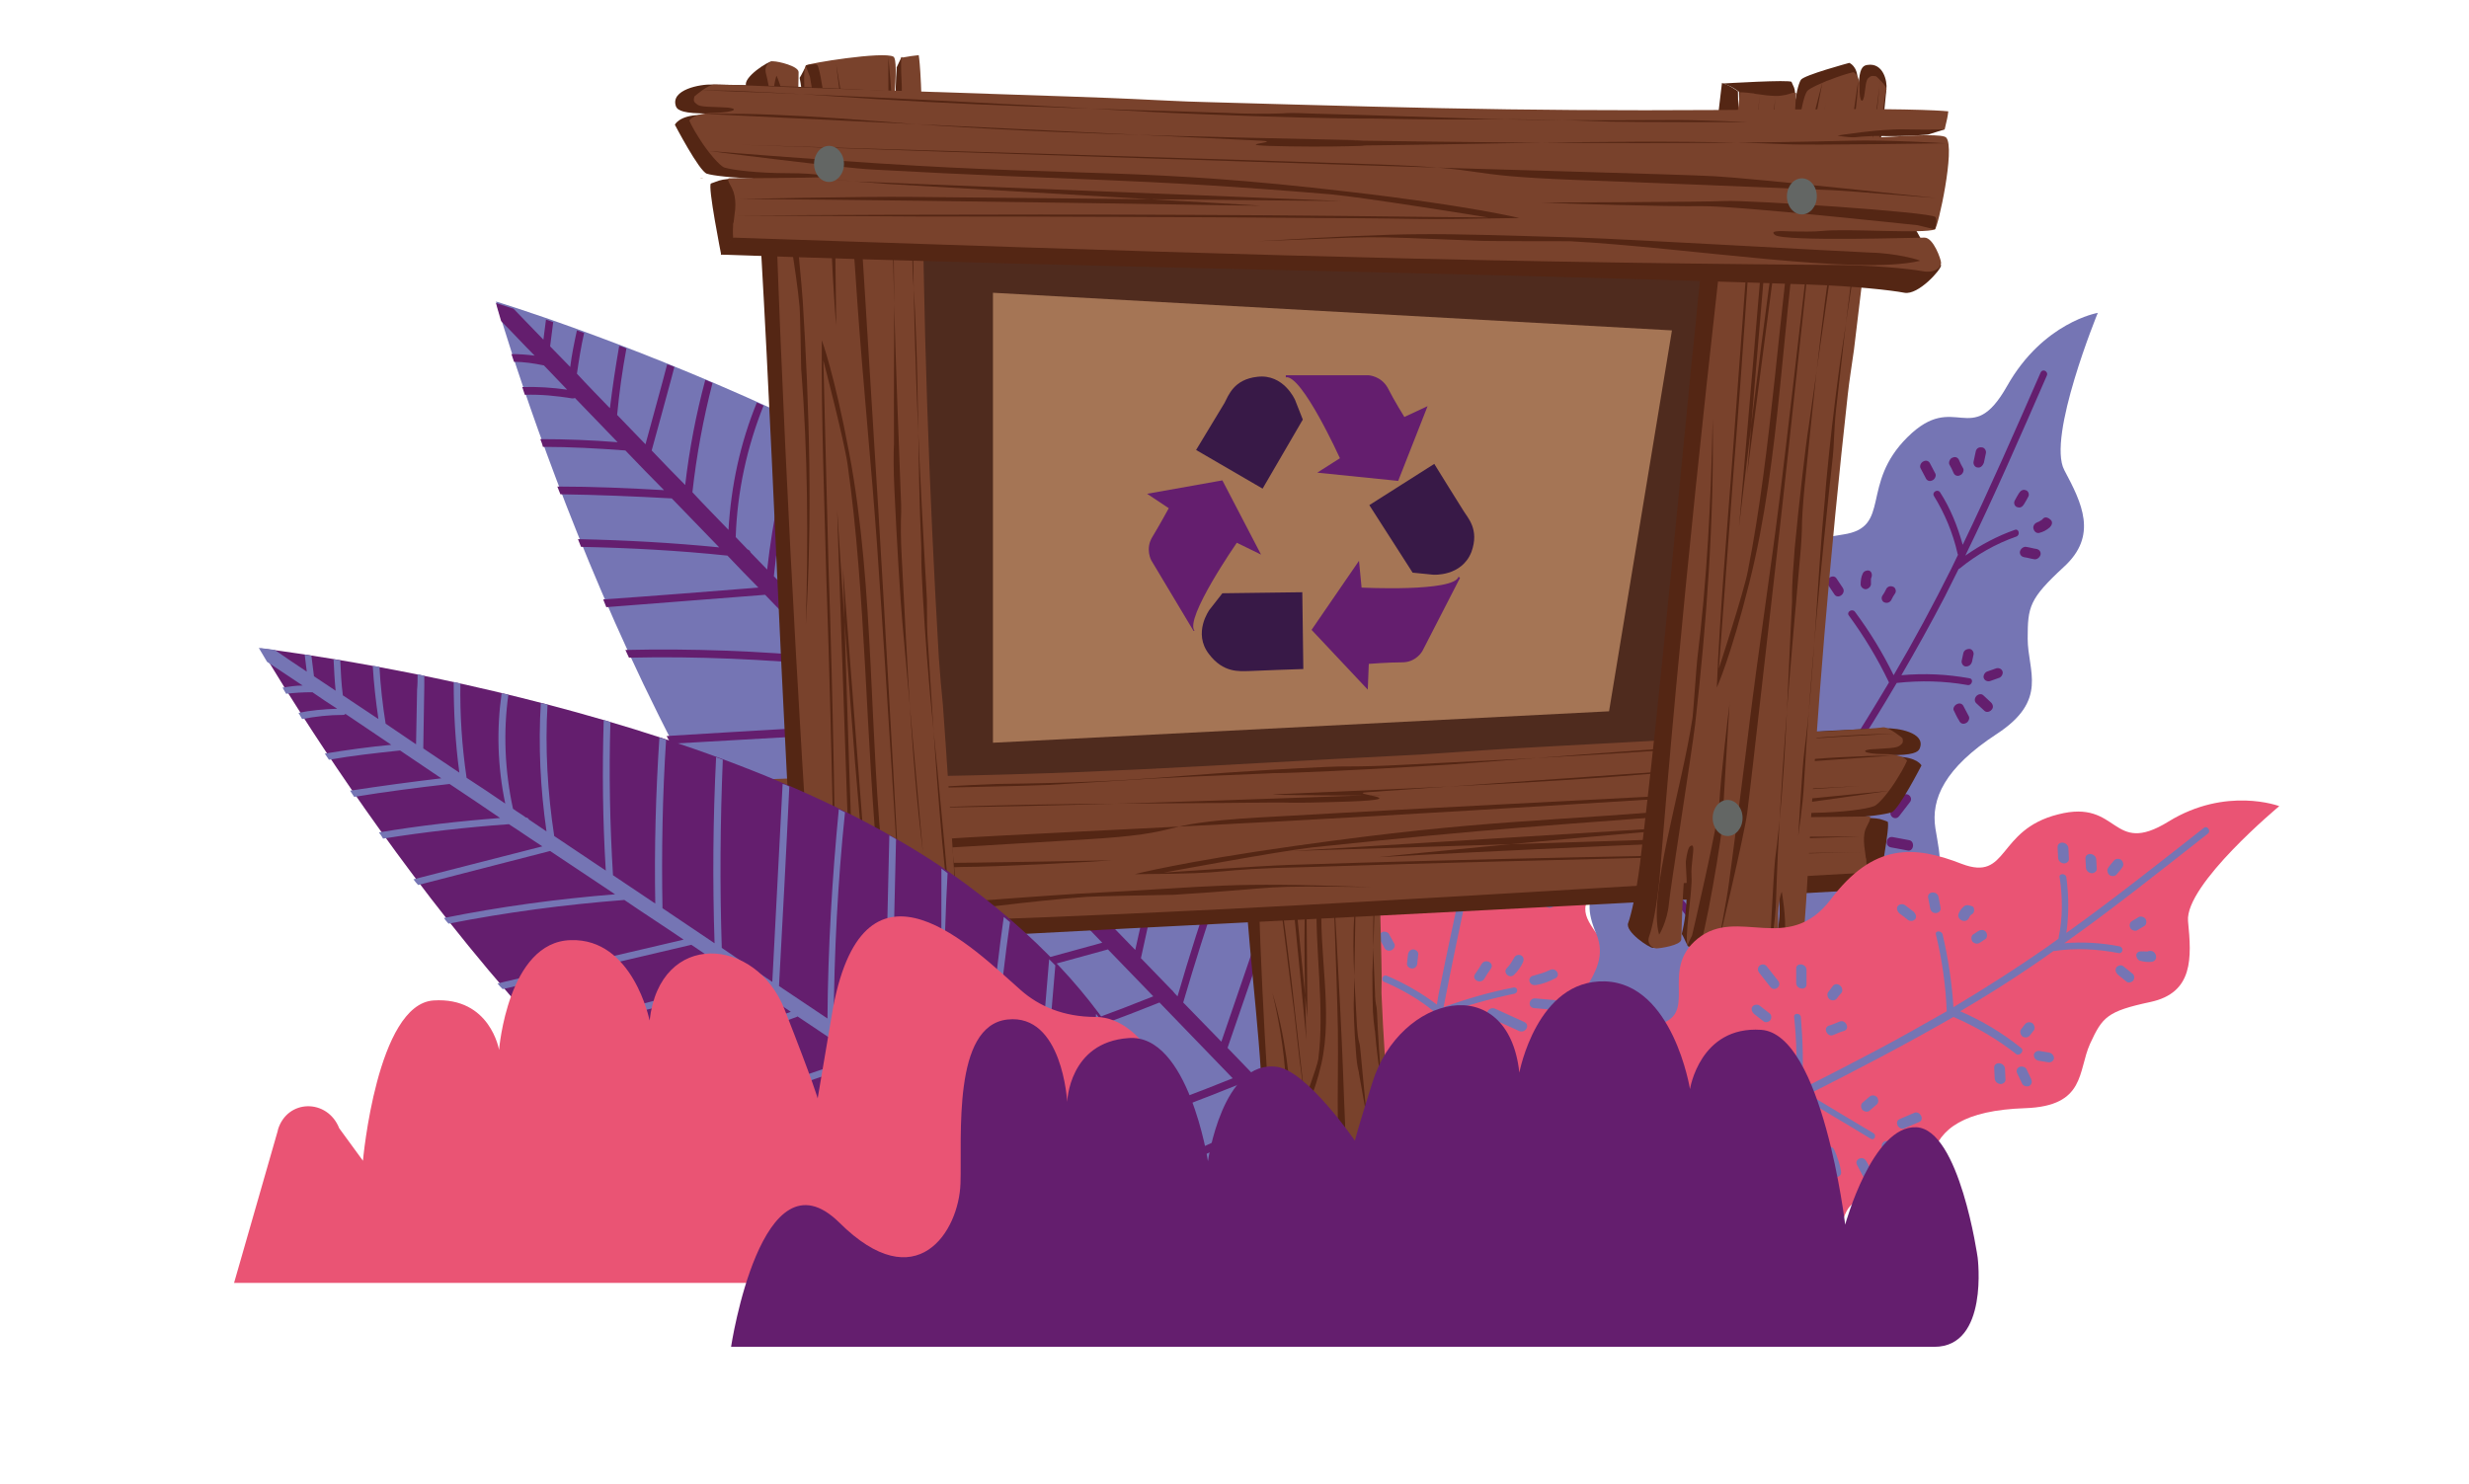 <?xml version="1.0" encoding="utf-8"?>
<!-- Generator: Adobe Illustrator 26.0.3, SVG Export Plug-In . SVG Version: 6.00 Build 0)  -->
<svg version="1.1" id="Ebene_1" xmlns="http://www.w3.org/2000/svg" xmlns:xlink="http://www.w3.org/1999/xlink" x="0px" y="0px"
	 viewBox="0 0 478.9 288" style="enable-background:new 0 0 478.9 288;" xml:space="preserve">
<style type="text/css">
	.st0{fill:#641E6E;}
	.st1{fill:#EA5474;}
	.st2{fill:#7575B4;}
	.st3{fill:#D99A68;}
	.st4{opacity:0.3;fill:url(#SVGID_1_);}
	.st5{fill:#BE7A50;}
	.st6{opacity:0.2;fill:url(#SVGID_00000013155158545526896500000007264799896149807000_);}
	.st7{opacity:0.2;fill:url(#SVGID_00000108296523084829045130000011192563144800294786_);}
	.st8{fill:#F0C29C;}
	.st9{fill:#4F2B1E;}
	.st10{fill:#542614;}
	.st11{fill:#79422C;}
	.st12{fill:#833500;}
	.st13{fill:#636664;}
	.st14{fill:#A57555;}
	.st15{fill:#271607;}
	.st16{opacity:0.1;}
	.st17{clip-path:url(#SVGID_00000047758367805753165660000002793255573693930909_);fill:#FFFFFF;}
	.st18{fill:#3B3534;}
	.st19{fill:#381947;}
	.st20{fill:#002E2C;}
	.st21{fill:#694F7F;}
	.st22{opacity:0.9;}
	.st23{clip-path:url(#SVGID_00000026875022464716512580000014148027284055101838_);fill:#D8DADA;}
	.st24{clip-path:url(#SVGID_00000060725492398341684320000008917877625325283262_);fill:#D8DADA;}
	.st25{fill:#518198;}
	.st26{fill:#F69C00;}
	.st27{fill:#ED5607;}
	.st28{fill:#FDD184;}
	.st29{fill:#EA3C0F;}
	.st30{fill:#E6BFA5;}
	.st31{clip-path:url(#SVGID_00000036217883924022040690000003770398477023741336_);fill:#381947;}
	.st32{clip-path:url(#SVGID_00000154388573147727974200000017436903344103511968_);fill:#FFFFFF;}
	.st33{clip-path:url(#SVGID_00000102516801045425949260000007926629496174342044_);fill:#FFFFFF;}
	.st34{fill:#877C7A;}
	.st35{fill:#302B28;}
	.st36{fill:#5A524F;}
	.st37{fill:#A8A09E;}
	.st38{fill:#B8A8A6;}
	.st39{fill:#DCCECB;}
	.st40{opacity:0.3;}
	.st41{clip-path:url(#SVGID_00000047042524002785795580000000704068392846248353_);fill:#AADBE0;}
	.st42{opacity:0.2;}
	.st43{clip-path:url(#SVGID_00000170989366611210623510000011665295992565665931_);fill:#AADBE0;}
	.st44{fill:#FFE274;}
	.st45{fill:#FAB40C;}
	.st46{clip-path:url(#SVGID_00000138574783122721489230000015609022705542055571_);fill:#AADBE0;}
	
		.st47{clip-path:url(#SVGID_00000023991521809351095360000001887256745553559207_);fill:url(#SVGID_00000091707249519860075440000009325337268722099124_);}
	.st48{fill:#D78D5A;}
	.st49{fill:#66322A;}
	.st50{fill:#2F0C27;}
	.st51{fill:#485B5E;}
	.st52{fill:#7B8E91;}
	.st53{opacity:0.6;fill:#9EB1B5;}
	.st54{fill:#596D71;}
	.st55{fill:#F4931F;}
	.st56{fill:#9EB1B5;}
	.st57{fill:#FDCF0C;}
	.st58{fill:#F9AE15;}
	.st59{fill:#FFFFFF;}
	.st60{fill:#E7EAE1;}
	.st61{fill:#C6C4AF;}
	.st62{filter:url(#Adobe_OpacityMaskFilter);}
	.st63{opacity:0.1;mask:url(#SVGID_00000125568559424576129100000011459990150030260659_);}
	.st64{fill:#87442A;}
	.st65{filter:url(#Adobe_OpacityMaskFilter_00000000920682641035639070000011111497440275294398_);}
	.st66{opacity:0.1;mask:url(#SVGID_00000047031107842466347650000003299877399958899861_);}
</style>
<g>
	<path class="st1" d="M310.7,182.5c-3.2-4.4-5.4-6.7,0.4-11.4c5.8-4.7,2.1-8.2-1.1-12.6c-3.2-4.4-3-10.4,4.1-19.8
		c7.1-9.4,0.8-12.5-1.7-17.7c-2.5-5.2-2.8-6.5,1.1-14.2c3.9-7.7-1.7-11.6-7.6-15.6c-5.9-4-6.2-27.8-6.2-27.8s-9.5,5.6-11.2,18.6
		c-1.7,13-9.4,4.5-14.6,15.7c-5.2,11.3,4.2,15.7-4.4,20.6c-8.6,4.9-13.9,10.8-10.7,24.1c3.3,13.3-10.3,14.8-10.4,24.8
		c-0.1,10,12.2,8.8,7.8,17c-4.4,8.2-8.6,11.1-1.4,16.9c7.2,5.8-2.6,13.7,4.9,22.6c0.3,0.3,0.6,0.7,0.9,1c9.3,9.5,26.5,8.2,34.9-2.9
		c1.9-2.5,3-5.1,2.6-7.3c-1.7-9.2,2.3,1.1,11-1.9C318.1,209.7,313.9,187,310.7,182.5"/>
	<path class="st2" d="M304.5,131.9c-4.5,1-8.9,2.6-13,4.7c0.8-5.3,1.5-10.5,1.9-15.8c0.2-1.8,0.3-3.7,0.4-5.5c0.1,0,0.1-0.1,0.2-0.2
		c2.1-3.5,4.8-6.7,8.1-9.4c0.7-0.6-0.2-1.5-0.9-1c-2.8,2.3-5.2,5-7.2,7.9c0.7-11.7,0.9-23.4,1-35.1c0-0.8-1.4-0.9-1.4-0.1
		c-0.1,11.2-0.3,22.4-0.9,33.6c-2.4-2.6-5.2-4.9-8.4-6.8c-0.7-0.4-1.6,0.6-0.8,1.1c3.5,2,6.5,4.5,9,7.5c0,0,0.1,0.1,0.1,0.1
		c-0.1,0.9-0.1,1.8-0.2,2.7c-0.5,7.2-1.3,14.3-2.4,21.5c-3.8-2.8-7.9-5.2-12.3-7.3c-0.8-0.4-1.6,0.7-0.8,1.1
		c4.6,2.2,8.9,4.8,12.9,7.7c-0.8,5-1.6,10-2.6,15c-1.1,5.4-2.2,10.8-3.4,16.2c-3.5-3.1-7.1-5.9-11-8.5c-0.7-0.5-1.5,0.6-0.8,1.1
		c4,2.7,7.8,5.6,11.3,8.7c0.1,0.1,0.2,0.1,0.3,0.1c-1.4,6.6-2.9,13.3-4.2,19.9c-0.3,1.3-0.5,2.5-0.7,3.8c-2.9-2.2-6.2-4.1-9.7-5.6
		c-0.8-0.3-1.3,0.9-0.5,1.2c3.5,1.5,6.8,3.4,9.7,5.8c0.1,0,0.1,0.1,0.2,0.1c-1.9,10.5-3.1,16.9-3.8,27.5c-0.9,12.8,1.4-1.9,2.1-7.9
		c0.7-6.4,1.8-12.8,3-19.1c0,0,0,0,0-0.1c4.6-1.7,9.2-3,14-4c0.9-0.2,0.7-1.4-0.2-1.2c-4.6,0.9-9.1,2.2-13.5,3.8
		c1.6-8.2,3.3-16.4,5.1-24.6c4.9-1.8,9.7-3.5,14.6-5.3c0.8-0.3,0.3-1.4-0.6-1.1c-4.6,1.7-9.2,3.3-13.7,5c2.2-10.4,4.4-20.8,6.1-31.2
		c4.2-2.2,8.7-3.9,13.4-5C305.6,133,305.4,131.7,304.5,131.9"/>
	<path class="st2" d="M283.8,99.1c0.5,0.3,1,0.7,1.5,1c0.4,0.3,1,0.4,1.5-0.1c0.4-0.3,0.5-1,0-1.3c-0.5-0.3-1-0.7-1.5-1
		c-0.4-0.3-1-0.4-1.5,0.1C283.4,98.1,283.3,98.8,283.8,99.1"/>
	<path class="st2" d="M287.7,95.1c0.1,0.6,0.2,1.2,0.4,1.8c0.1,0.5,0.7,0.8,1.3,0.6c0.6-0.2,0.9-0.7,0.7-1.2
		c-0.1-0.6-0.2-1.2-0.4-1.8c-0.1-0.5-0.7-0.8-1.3-0.6C287.8,94.1,287.6,94.6,287.7,95.1"/>
	<path class="st2" d="M278.7,101.9l1.7,1.2c0.4,0.3,1,0.4,1.5,0c0.4-0.3,0.5-1,0-1.4l-1.7-1.2c-0.4-0.3-1-0.4-1.5,0.1
		C278.3,100.9,278.2,101.6,278.7,101.9"/>
	<path class="st2" d="M299.2,98.5c-0.1,0.5-0.1,1-0.2,1.5c-0.1,0.5,0.5,0.9,1,0.9c0.6-0.1,1-0.5,1-1c0.1-0.5,0.1-1,0.2-1.5
		c0.1-0.5-0.5-1-1-0.9C299.6,97.5,299.2,97.9,299.2,98.5"/>
	<path class="st2" d="M305.6,100.7c-0.1,0.1-0.1,0.2-0.2,0.4c0,0.1-0.1,0.1-0.1,0.2c0-0.1,0-0.1,0,0c-0.1,0.1-0.2,0.2-0.3,0.3
		c0,0-0.3,0.3-0.2,0.2c-0.4,0.3-0.7,0.9-0.4,1.3c0.3,0.4,0.9,0.6,1.4,0.3c0.6-0.5,1.2-1,1.6-1.7c0.2-0.5,0.2-1.1-0.4-1.3
		C306.6,100.1,305.9,100.2,305.6,100.7"/>
	<path class="st2" d="M306.8,106.1c-0.7,0.1-1.4,0.3-2.1,0.4c-0.6,0.1-0.9,0.7-0.7,1.2c0.2,0.5,0.7,0.7,1.3,0.6
		c0.7-0.1,1.4-0.3,2.1-0.4c0.6-0.1,0.9-0.7,0.7-1.2C307.9,106.2,307.3,106,306.8,106.1"/>
	<path class="st2" d="M269.4,133.8c0.7-0.2,1.4-0.4,2.1-0.5c0.5-0.1,0.9-0.7,0.7-1.2c-0.1-0.5-0.7-0.8-1.3-0.6l-2.1,0.5
		c-0.5,0.1-0.9,0.7-0.7,1.2C268.3,133.7,268.9,134,269.4,133.8"/>
	<path class="st2" d="M270.6,127.7c0.6,0.3,1.3,0.7,1.9,1c1.1,0.6,2.2-1.1,1.1-1.7c-0.6-0.3-1.3-0.7-1.9-1
		C270.5,125.4,269.5,127.1,270.6,127.7"/>
	<path class="st2" d="M276.2,123.2c0,0.7,0.1,1.3,0.5,1.9c0.3,0.4,0.9,0.6,1.4,0.3c0.5-0.3,0.7-0.9,0.4-1.3c0,0-0.2-0.3-0.1-0.1
		c0-0.1-0.1-0.2-0.1-0.3c0-0.1,0-0.1,0-0.2c0,0.1,0,0.1,0,0c0-0.1,0-0.2,0-0.3c0-0.5-0.5-1-1-0.9
		C276.7,122.3,276.2,122.7,276.2,123.2"/>
	<path class="st2" d="M281.8,124c0,0.4-0.1,0.9-0.1,1.3c-0.1,0.5,0.5,1,1,0.9c0.6-0.1,1-0.5,1-1c0-0.4,0.1-0.9,0.1-1.3
		c0.1-0.5-0.5-1-1-0.9C282.2,123.1,281.8,123.5,281.8,124"/>
	<path class="st2" d="M301.4,128.5c0.1,0.4,0.2,0.8,0.3,1.3c0.1,0.5,0.8,0.8,1.3,0.6c0.6-0.2,0.9-0.7,0.7-1.2
		c-0.1-0.4-0.2-0.8-0.3-1.3c-0.1-0.5-0.8-0.8-1.3-0.6C301.6,127.4,301.3,127.9,301.4,128.5"/>
	<path class="st2" d="M308.7,128.4c-0.5,0.4-0.9,0.8-1.4,1.2c-0.4,0.3-0.4,1,0,1.3c0.4,0.4,1,0.3,1.5-0.1c0.5-0.4,0.9-0.8,1.4-1.2
		c0.4-0.3,0.4-1,0-1.3C309.7,128,309.1,128,308.7,128.4"/>
	<path class="st2" d="M310.5,134.2c-0.7-0.2-1.4-0.4-2-0.5c-0.5-0.1-1.1,0.2-1.3,0.7c-0.2,0.5,0.2,1,0.7,1.1c0.7,0.2,1.4,0.4,2,0.5
		c0.5,0.1,1.1-0.2,1.3-0.7C311.4,134.8,311,134.4,310.5,134.2"/>
	<path class="st2" d="M304.2,138.4c0.6,0.4,1.1,0.8,1.7,1.2c0.4,0.3,1,0.4,1.5-0.1c0.4-0.3,0.5-1,0-1.3l-1.7-1.2
		c-0.4-0.3-1-0.4-1.5,0.1C303.8,137.4,303.7,138.1,304.2,138.4"/>
	<path class="st2" d="M268.5,165.7c-0.7,0.2-1.5,0.3-2.2,0.5c-0.6,0.1-0.9,0.7-0.7,1.2c0.1,0.5,0.7,0.7,1.3,0.6
		c0.7-0.2,1.5-0.3,2.2-0.5c0.6-0.1,0.9-0.7,0.7-1.2C269.6,165.8,269,165.5,268.5,165.7"/>
	<path class="st2" d="M264.8,160.4c-1.2,0-2.4,0-3.6,0c-1.3,0-1.3,1.9,0,1.9c1.2,0,2.4,0,3.6,0C266.1,162.3,266.1,160.4,264.8,160.4
		"/>
	<path class="st2" d="M265.1,156.2c0.7,0.6,1.5,1.2,2.2,1.7c1,0.8,2.5-0.6,1.5-1.4c-0.7-0.6-1.5-1.2-2.2-1.7
		C265.6,154,264.1,155.4,265.1,156.2"/>
	<path class="st2" d="M272.2,152.8l0.4,1.4c0.1,0.5,0.7,0.8,1.3,0.6c0.6-0.2,0.9-0.7,0.7-1.2c-0.1-0.5-0.2-0.9-0.4-1.4
		c-0.1-0.5-0.7-0.8-1.3-0.6C272.4,151.8,272.1,152.3,272.2,152.8"/>
	<path class="st2" d="M278.4,156.1c-0.2,0.7-0.4,1.4-0.7,2.1c-0.4,1.2,1.6,1.6,2,0.4c0.2-0.7,0.4-1.4,0.7-2.1
		C280.8,155.3,278.8,154.9,278.4,156.1"/>
	<path class="st2" d="M293.4,160.7c0,0.6,0.1,1.2,0.1,1.8c0,0.5,0.5,0.9,1,0.9c0.5,0,1.1-0.5,1-1c0-0.6-0.1-1.2-0.1-1.8
		c0-0.5-0.5-0.9-1-0.9C293.9,159.7,293.4,160.2,293.4,160.7"/>
	<path class="st2" d="M301.3,156c-0.3,1-0.6,2-0.9,2.9c-0.4,1.2,1.6,1.6,2,0.4c0.3-1,0.6-2,0.9-2.9
		C303.6,155.2,301.6,154.8,301.3,156"/>
	<path class="st2" d="M306,162.5c-1.1,0.3-2.2,0.5-3.3,0.8c-1.3,0.3-0.8,2.1,0.5,1.8c1.1-0.3,2.2-0.5,3.3-0.8
		C307.8,164,307.3,162.2,306,162.5"/>
	<path class="st2" d="M305.6,169.7c-1-0.2-1.9-0.4-2.9-0.6c-1.3-0.3-1.9,1.6-0.6,1.9c1,0.2,1.9,0.4,2.9,0.6
		C306.4,171.9,306.9,170,305.6,169.7"/>
	<path class="st2" d="M301.2,174.3c-1.3-0.7-2.6-1.2-4-1.6c-1.3-0.3-1.8,1.6-0.6,1.9c1.3,0.3,2.4,0.8,3.5,1.4
		C301.2,176.6,302.3,174.9,301.2,174.3"/>
	<path class="st2" d="M265.5,195.3c-0.9,0.5-1.9,1-2.8,1.5c-1.2,0.6-0.2,2.3,1,1.6c0.9-0.5,1.9-1,2.8-1.5
		C267.7,196.2,266.7,194.6,265.5,195.3"/>
	<path class="st2" d="M260.6,193.4c0.9,0,1.8,0,2.7,0c0.6,0,1-0.5,1-1c0-0.5-0.5-0.9-1-0.9c-0.9,0-1.8,0-2.7,0c-0.6,0-1,0.5-1,1
		C259.6,193,260,193.4,260.6,193.4"/>
	<path class="st2" d="M259.8,186.5c0.8,0.2,1.6,0.3,2.4,0.5c1.3,0.3-0.6-2.1-1.9-2.4c-0.8-0.2,0.8,0.2,0,0
		C259.1,184.4,258.5,186.2,259.8,186.5"/>
	<path class="st2" d="M267.6,182.2c0.3,0.6,0.7,1.2,1,1.8c0.2,0.4,0.9,0.6,1.4,0.3c0.5-0.3,0.7-0.9,0.4-1.3c-0.3-0.6-0.7-1.2-1-1.8
		c-0.2-0.4-1-0.6-1.4-0.3C267.5,181.2,267.3,181.7,267.6,182.2"/>
	<path class="st2" d="M273.1,185.2c-0.1,0.6-0.1,1.2-0.2,1.8c0,0.5,0.5,0.9,1,0.9c0.6,0,1-0.5,1-1c0.1-0.6,0.1-1.2,0.2-1.8
		c0-0.5-0.5-0.9-1-0.9C273.6,184.2,273.2,184.6,273.1,185.2"/>
	<path class="st2" d="M287.4,187c-0.4,0.7-0.8,1.3-1.3,2c-0.7,1.1,1.1,2,1.8,0.9c0.4-0.7,0.8-1.3,1.3-2
		C289.9,186.8,288.1,185.9,287.4,187"/>
	<path class="st2" d="M293.7,185.8c-0.4,0.7-0.8,1.4-1.4,2c-0.9,0.9,0.5,2.2,1.4,1.3c0.7-0.7,1.3-1.5,1.7-2.4c0.2-0.5,0.2-1-0.3-1.3
		C294.7,185.1,293.9,185.3,293.7,185.8"/>
	<path class="st2" d="M300.6,188.2c-1,0.5-2.1,0.8-3.2,1.1c-0.6,0.1-0.9,0.7-0.7,1.2c0.2,0.5,0.7,0.7,1.3,0.6
		c1.3-0.2,2.5-0.7,3.7-1.3C302.8,189.2,301.8,187.6,300.6,188.2"/>
	<path class="st2" d="M301.2,194c-1.2-0.1-2.4-0.2-3.5-0.3c-0.6,0-1,0.5-1,1c0,0.6,0.5,0.9,1,0.9c1.2,0.1,2.4,0.2,3.5,0.3
		c0.6,0,1-0.5,1-1C302.3,194.3,301.8,194,301.2,194"/>
	<path class="st2" d="M295.7,198.3c-1.9-0.9-3.8-1.7-5.7-2.6c-1.2-0.5-2.2,1.1-1.1,1.7c1.9,0.9,3.8,1.7,5.7,2.6
		C295.8,200.6,296.9,198.9,295.7,198.3"/>
	<path class="st2" d="M287.6,199.8c-0.9-0.2-1.8-0.4-2.7-0.6c-1.3-0.3-1.9,1.6-0.6,1.9c0.9,0.2,1.8,0.4,2.7,0.6
		C288.4,201.9,288.9,200,287.6,199.8"/>
</g>
<g>
	<path class="st2" d="M96.2,58.5c0,0,28.8,101.2,77.5,146.8c16.5,15.5,32,23.3,45.2,26.9c27.6,7.6,51.9-18,44.4-46.7
		c-3.6-13.8-11.2-29.9-26.1-47.1C193.3,87.9,96.2,58.5,96.2,58.5"/>
	<path class="st0" d="M220.2,184.3c-3.2-3.3-6.4-6.6-9.6-9.9l13.7-48.9c-0.4-0.4-0.8-0.7-1.2-1.1c-4.5,16.3-9.1,32.5-13.6,48.8
		c-3-3.1-6.1-6.3-9.1-9.4c4.1-15.7,8.9-31.1,14.4-46.3c-0.4-0.3-0.8-0.6-1.2-0.9c-5.4,15.1-10.2,30.5-14.3,46c-2.9-3-5.8-6-8.7-9
		l13.6-43.9c-0.4-0.3-0.8-0.6-1.3-0.9l-13.5,43.6c-3.1-3.2-6.1-6.3-9.2-9.5c3.1-14.1,6.7-28,10.9-41.7c-0.4-0.3-0.9-0.5-1.3-0.8
		c-4.2,13.6-7.8,27.3-10.8,41.3c-3.1-3.3-6.3-6.5-9.4-9.8c2.9-12.6,6.4-25,10.4-37.3c-0.4-0.2-0.9-0.5-1.3-0.7
		c-3.9,12.1-7.3,24.3-10.3,36.8c-2.6-2.6-5.1-5.3-7.7-7.9c2.2-11.5,4.9-22.9,8.1-34.1c-0.4-0.2-0.9-0.5-1.3-0.7
		c-3.2,11-5.8,22.2-8,33.5c-3.1-3.2-6.2-6.5-9.4-9.7c1-10.1,3-19.9,6-29.4c-0.4-0.2-0.9-0.4-1.3-0.6c-2.9,9.3-4.9,18.9-6,28.7
		c-1.1-1.1-2.1-2.2-3.2-3.3c-0.1-0.3-0.3-0.5-0.6-0.6c-0.8-0.8-1.5-1.6-2.3-2.4c0.3-8.9,2.2-17.5,5.4-25.5c-0.4-0.2-0.9-0.4-1.3-0.6
		c-3.2,7.8-5,16.1-5.5,24.7c-2.3-2.4-4.7-4.8-7-7.3c0.8-7.2,2.1-14.2,3.9-21.2c-0.5-0.2-0.9-0.4-1.4-0.6c-1.8,6.7-3.1,13.5-3.9,20.4
		c-2.2-2.2-4.4-4.5-6.5-6.7c1.3-4.6,2.5-9.2,3.8-13.9c0.2-0.8,0.4-1.5,0.6-2.3c-0.5-0.2-0.9-0.4-1.4-0.5c-0.3,1.1-0.6,2.3-0.9,3.4
		c-1.1,4-2.2,8.1-3.3,12.1c-1.8-1.9-3.7-3.8-5.5-5.7c0.4-4.3,1-8.6,1.8-12.9c-0.5-0.2-0.9-0.4-1.4-0.5c-0.7,4-1.3,8-1.8,12.1
		c-2.1-2.2-4.3-4.4-6.4-6.7c0.4-2.7,0.8-5.3,1.4-7.9c-0.5-0.2-0.9-0.3-1.4-0.5c-0.5,2.3-1,4.7-1.3,7.1l-3.9-4
		c0.2-1.6,0.4-3.2,0.6-4.7c-0.5-0.2-0.9-0.3-1.4-0.5c-0.2,1.3-0.3,2.6-0.5,3.9c-1.9-2-3.9-4-5.8-6c-2.2-0.7-3.4-1.1-3.4-1.1
		s0.3,1.2,1,3.5c2.2,2.2,4.3,4.5,6.5,6.7c-1.5-0.2-3-0.3-4.5-0.3c0.2,0.5,0.3,1,0.5,1.5c1.9,0,3.9,0.3,5.8,0.7
		c1.5,1.6,3,3.1,4.5,4.7c-2.9-0.4-5.8-0.6-8.7-0.5c0.2,0.5,0.3,1,0.5,1.5c3.1-0.1,6.1,0.2,9.2,0.7c0.2,0,0.4,0,0.5-0.1
		c2.8,2.9,5.5,5.7,8.3,8.6c-5-0.4-10-0.6-15-0.6c0.2,0.5,0.4,1,0.5,1.5c5.3,0,10.7,0.3,16,0.7c2.5,2.6,5,5.2,7.5,7.7
		c-6.9-0.4-13.8-0.7-20.7-0.7c0.2,0.5,0.4,1,0.6,1.5c7.2,0.1,14.4,0.4,21.6,0.8c3.1,3.2,6.1,6.3,9.2,9.5c-9.1-0.9-18.2-1.4-27.4-1.6
		c0.2,0.5,0.4,1,0.6,1.5c9.5,0.2,18.9,0.7,28.4,1.7c2,2.1,4,4.2,6,6.2c-10,0.8-20.1,1.6-30.1,2.3c0.2,0.5,0.4,1,0.6,1.5
		c10.3-0.8,20.6-1.6,30.8-2.4c3.9,4,7.8,8.1,11.7,12.1c-12.9-1.2-25.9-1.7-38.8-1.4c0.2,0.5,0.5,1,0.7,1.5
		c13.2-0.3,26.5,0.3,39.7,1.6c3.6,3.7,7.2,7.4,10.7,11.1c-14.4,0.8-28.7,1.6-43.1,2.5c0.3,0.5,0.5,1,0.8,1.5l43.8-2.5
		c1.4,1.4,2.7,2.8,4.1,4.2l5,5.1c-15.7,1.2-31.4,2.5-47.1,3.7c0.3,0.5,0.5,1,0.8,1.4c15.9-1.3,31.8-2.5,47.7-3.8
		c2.6,2.6,5.1,5.3,7.7,7.9c-15.9,2.9-31.8,5.8-47.7,8.7c0.3,0.5,0.6,0.9,0.9,1.4c15.9-2.9,31.9-5.8,47.8-8.7c0.1,0,0.2,0,0.2-0.1
		c3.7,3.8,7.3,7.6,11,11.4c-17.3,2.6-34.6,5.3-51.9,7.9c0.3,0.5,0.7,0.9,1,1.4c17.4-2.6,34.8-5.3,52.2-7.9c2.7,2.8,5.5,5.7,8.2,8.5
		c-16.4,4.5-32.8,9-49.2,13.5c0.4,0.4,0.8,0.8,1.1,1.3c16.4-4.5,32.8-9,49.2-13.5c2.9,3,5.8,6,8.8,9.1
		c-15.2,6.1-30.8,11.3-46.6,15.6c0.5,0.4,0.9,0.8,1.4,1.2c15.7-4.3,31.2-9.5,46.4-15.6c4.7,4.9,9.5,9.8,14.2,14.7
		c-13.6,5.5-27.5,10.3-41.6,14.5c0.6,0.4,1.2,0.7,1.9,1c13.8-4.1,27.3-8.8,40.6-14.2c0.1,0,0.1-0.1,0.2-0.1c2,2.1,4,4.1,6,6.2
		c-10.7,4.9-21.3,9.8-32,14.7c0.7,0.2,1.4,0.5,2.1,0.7c10.3-4.7,20.6-9.5,31-14.2c2,2,3.9,4.1,5.9,6.1c0.8-0.8,1.6-1.6,2.3-2.5
		c-0.5-0.6-1.1-1.1-1.6-1.7c3.4-10.1,6.7-20.2,10.1-30.3c-0.2-0.9-0.4-1.9-0.6-2.8c-3.5,10.6-7.1,21.3-10.6,31.9
		c-1.8-1.8-3.5-3.6-5.3-5.5c4.1-12.6,8.2-25.3,12.2-37.9c-0.3-0.7-0.6-1.4-0.9-2.1c-4.2,12.9-8.4,25.9-12.5,38.8
		c-2.7-2.8-5.5-5.7-8.2-8.5c4.9-14.2,9.8-28.5,14.6-42.7c-0.3-0.6-0.6-1.1-1-1.7c-4.9,14.4-9.9,28.8-14.8,43.2
		c-2.4-2.5-4.8-4.9-7.2-7.4c-0.1-0.1-0.1-0.1-0.2-0.2c4.5-15.4,9.7-30.6,15.7-45.4c-0.3-0.5-0.7-0.9-1-1.4
		c-6,14.9-11.3,30.1-15.8,45.6c-0.3-0.3-0.6-0.6-0.9-1c-0.1-0.1-0.1-0.2-0.2-0.2c-2-2.1-4-4.1-6-6.2c3.6-16.9,8-33.6,13.1-50.1
		c-0.4-0.4-0.8-0.8-1.2-1.2C228.2,150.7,223.9,167.4,220.2,184.3"/>
</g>
<g>
	<path class="st2" d="M365.8,185c-0.9-5.7-1.8-8.9,5.2-11.2c7-2.3,5.3-7.4,4.4-13.1c-0.9-5.7,1.8-11.7,11.9-18.3
		c10.1-6.6,6-12.2,6-18.5c0-6.2,0.3-7.7,7-13.9c6.7-6.1,3.5-12.4,0.1-18.8c-3.4-6.4,6.5-30.5,6.5-30.5s-10.6,1.8-17.6,14.2
		c-7,12.4-10,0.7-19.3,9.9c-9.3,9.2-3,17.5-12.5,18.9c-9.5,1.4-16.6,5.2-19.5,19.9c-2.8,14.7-15.2,10.7-19.5,20.8
		c-4.3,10.1,6.8,13.8-0.5,20.3c-7.3,6.5-12.1,7.7-8.4,16.4c3.7,8.8-8.1,12.8-5.4,24.7c0.1,0.4,0.2,0.9,0.4,1.4
		c4,13.3,19.4,19,31.3,11.2c2.7-1.8,4.8-3.9,5.4-6.3c2.4-9.9,3.6-9.5,12.4-9C362.6,203.9,366.6,190.8,365.8,185"/>
	<path class="st0" d="M382,131.6c-4.3-0.8-8.7-1-13.2-0.6c2.9-5,5.7-10,8.4-15.2c0.9-1.8,1.8-3.6,2.7-5.4c0.1,0,0.1-0.1,0.2-0.1
		c3.3-2.7,7-4.8,11-6.2c0.8-0.3,0.5-1.6-0.3-1.3c-3.4,1.2-6.6,2.9-9.6,5c5.6-11.5,10.7-23.2,15.8-34.9c0.4-0.8-0.8-1.5-1.2-0.6
		c-4.9,11.2-9.8,22.4-15.1,33.4c-1-3.6-2.4-7.1-4.4-10.2c-0.5-0.7-1.6,0-1.2,0.7c2.1,3.4,3.7,7.2,4.6,11.2c0,0.1,0,0.1,0.1,0.2
		c-0.4,0.9-0.9,1.8-1.3,2.7c-3.5,7-7.2,13.9-11.2,20.7c-2.1-4.3-4.6-8.4-7.5-12.3c-0.5-0.7-1.7,0-1.2,0.7c3,4.1,5.6,8.4,7.8,13
		c-2.8,4.7-5.7,9.4-8.6,14c-3.2,5-6.5,10-9.9,14.9c-1.7-4.5-3.6-8.9-5.9-13c-0.4-0.8-1.6,0-1.2,0.7c2.3,4.3,4.3,8.8,6,13.4
		c0,0.1,0.1,0.2,0.2,0.3c-4.1,6.1-8.2,12.2-12.1,18.3c-0.8,1.2-1.5,2.3-2.2,3.5c-1.6-3.5-3.6-6.7-6-9.6c-0.5-0.7-1.5,0.3-1,1
		c2.4,3,4.4,6.2,6,9.7c0,0.1,0.1,0.1,0.1,0.2c-6.2,9.8-9.9,15.7-15,26.1c-6.2,12.5,2.1-1.3,5.2-7c3.4-6.1,7-12.1,10.7-18
		c0,0,0,0,0-0.1c4.7,0.1,9.3,0.7,13.8,1.7c0.8,0.2,1.2-1.2,0.4-1.3c-4.4-1-8.8-1.5-13.3-1.7c4.8-7.6,9.9-15.2,14.9-22.7
		c5,0.2,9.9,0.4,14.9,0.6c0.9,0,0.9-1.3,0-1.4c-4.7-0.2-9.3-0.4-14-0.5c6.4-9.6,12.7-19.1,18.5-29c4.6-0.5,9.2-0.4,13.7,0.4
		C382.5,133.1,382.9,131.7,382,131.6"/>
	<path class="st0" d="M378.1,90.1c0.3,0.5,0.6,1.1,0.8,1.6c0.2,0.5,0.7,0.8,1.3,0.5c0.5-0.2,0.8-0.9,0.6-1.3
		c-0.3-0.5-0.6-1.1-0.8-1.6c-0.2-0.5-0.7-0.8-1.3-0.5C378.3,88.9,377.9,89.6,378.1,90.1"/>
	<path class="st0" d="M383.2,87.7c-0.1,0.6-0.3,1.3-0.4,1.9c-0.1,0.5,0.3,1.1,0.8,1.1c0.6,0.1,1-0.4,1.2-0.9
		c0.1-0.6,0.3-1.3,0.4-1.9c0.1-0.5-0.3-1.1-0.8-1.1C383.7,86.7,383.3,87.1,383.2,87.7"/>
	<path class="st0" d="M372.5,90.8l1,1.9c0.2,0.5,0.7,0.8,1.3,0.5c0.5-0.2,0.8-0.9,0.6-1.3l-1-1.9c-0.2-0.5-0.7-0.8-1.3-0.5
		C372.6,89.7,372.3,90.4,372.5,90.8"/>
	<path class="st0" d="M391.6,95.7c-0.3,0.5-0.6,1-0.8,1.4c-0.3,0.5,0,1.2,0.5,1.3c0.6,0.2,1-0.1,1.3-0.6c0.3-0.5,0.6-1,0.8-1.4
		c0.3-0.5,0-1.2-0.5-1.3C392.4,94.9,391.9,95.2,391.6,95.7"/>
	<path class="st0" d="M396.3,100.6c-0.1,0.1-0.2,0.2-0.3,0.3c-0.1,0-0.1,0.1-0.2,0.1c0.1,0,0.1,0,0,0c-0.1,0.1-0.2,0.1-0.3,0.2
		c0,0-0.4,0.1-0.2,0.1c-0.5,0.1-1,0.6-0.9,1.2c0.1,0.5,0.5,1,1.1,0.9c0.8-0.2,1.4-0.5,2.1-1.1c0.4-0.4,0.6-1,0.2-1.4
		C397.3,100.4,396.7,100.2,396.3,100.6"/>
	<path class="st0" d="M395,106.5c-0.7-0.1-1.3-0.3-2-0.4c-0.5-0.1-1.1,0.4-1.2,0.9c-0.1,0.6,0.3,1,0.8,1.1c0.7,0.1,1.3,0.3,2,0.4
		c0.5,0.1,1.1-0.4,1.2-0.9C395.9,107,395.5,106.6,395,106.5"/>
	<path class="st0" d="M350.9,119.2c0.7,0.1,1.4,0.2,2,0.3c0.5,0.1,1.1-0.4,1.2-0.9c0.1-0.6-0.3-1.1-0.8-1.1l-2-0.3
		c-0.5-0.1-1.1,0.4-1.2,0.9C350,118.7,350.4,119.2,350.9,119.2"/>
	<path class="st0" d="M354.6,113.5c0.4,0.6,0.8,1.2,1.2,1.8c0.7,1.1,2.4-0.2,1.6-1.3c-0.4-0.6-0.8-1.2-1.2-1.8
		C355.5,111.2,353.8,112.5,354.6,113.5"/>
	<path class="st0" d="M361.3,111.3c-0.3,0.6-0.4,1.4-0.4,2.1c0,0.5,0.6,1,1.1,0.9c0.5-0.1,1-0.6,0.9-1.2c0,0,0-0.4,0-0.2
		c0-0.1,0-0.2,0-0.4c0-0.1,0-0.1,0-0.2c0,0.1,0,0.1,0,0c0-0.1,0.1-0.2,0.1-0.3c0.2-0.5,0-1.2-0.5-1.3
		C362.1,110.6,361.5,110.8,361.3,111.3"/>
	<path class="st0" d="M365.8,114.4c-0.2,0.4-0.4,0.8-0.7,1.2c-0.3,0.5,0,1.2,0.5,1.3c0.5,0.2,1.1-0.1,1.3-0.6
		c0.2-0.4,0.4-0.8,0.7-1.2c0.3-0.5,0-1.2-0.5-1.3C366.5,113.6,366,113.9,365.8,114.4"/>
	<path class="st0" d="M380.8,126.8c-0.1,0.5-0.2,0.9-0.3,1.4c-0.1,0.5,0.3,1.1,0.8,1.1c0.6,0,1-0.3,1.2-0.9c0.1-0.5,0.2-0.9,0.3-1.4
		c0.1-0.5-0.3-1.1-0.8-1.1C381.4,125.9,380.9,126.2,380.8,126.8"/>
	<path class="st0" d="M387.1,129.7c-0.6,0.2-1.1,0.4-1.7,0.6c-0.5,0.2-0.8,0.9-0.6,1.3c0.2,0.5,0.8,0.7,1.3,0.5
		c0.6-0.2,1.1-0.4,1.7-0.6c0.5-0.2,0.8-0.9,0.6-1.3C388.2,129.7,387.6,129.5,387.1,129.7"/>
	<path class="st0" d="M386.2,136.3c-0.5-0.5-1-0.9-1.5-1.4c-0.4-0.4-1.1-0.2-1.4,0.2c-0.4,0.5-0.3,1.1,0.1,1.4
		c0.5,0.5,1,0.9,1.5,1.4c0.4,0.4,1.1,0.2,1.4-0.2C386.7,137.3,386.6,136.7,386.2,136.3"/>
	<path class="st0" d="M379,137.9c0.3,0.6,0.6,1.3,1,1.9c0.2,0.5,0.7,0.8,1.3,0.5c0.5-0.2,0.8-0.9,0.6-1.3l-1-1.9
		c-0.2-0.5-0.7-0.8-1.3-0.5C379.1,136.8,378.7,137.5,379,137.9"/>
	<path class="st0" d="M336.5,150.9c-0.7-0.1-1.4-0.3-2.1-0.4c-0.5-0.1-1.1,0.4-1.2,0.9c-0.1,0.6,0.3,1,0.8,1.1
		c0.7,0.1,1.4,0.3,2.1,0.4c0.5,0.1,1.1-0.4,1.2-0.9C337.5,151.5,337.1,151,336.5,150.9"/>
	<path class="st0" d="M335.6,144.1c-1-0.5-2.1-1-3.1-1.5c-1.1-0.6-2,1.4-0.8,1.9c1,0.5,2.1,1,3.1,1.5
		C335.9,146.6,336.8,144.6,335.6,144.1"/>
	<path class="st0" d="M337.7,140c0.4,0.9,0.8,1.8,1.2,2.6c0.5,1.2,2.4,0.4,1.9-0.8c-0.4-0.9-0.8-1.8-1.1-2.6
		C339.1,138,337.2,138.8,337.7,140"/>
	<path class="st0" d="M345.3,139.5L345,141c-0.1,0.5,0.3,1.1,0.8,1.1c0.6,0,1-0.3,1.2-0.9c0.1-0.5,0.2-1,0.3-1.5
		c0.1-0.5-0.3-1.1-0.8-1.1C345.9,138.5,345.4,138.9,345.3,139.5"/>
	<path class="st0" d="M349.2,145.3c-0.5,0.6-1,1.3-1.5,1.9c-0.8,1.1,0.7,2.3,1.5,1.2c0.5-0.6,1-1.3,1.5-1.9
		C351.6,145.5,350,144.3,349.2,145.3"/>
	<path class="st0" d="M360.2,156c-0.2,0.6-0.5,1.2-0.7,1.9c-0.2,0.5,0,1.1,0.5,1.3c0.5,0.2,1.1-0.1,1.3-0.6c0.2-0.6,0.5-1.2,0.7-1.9
		c0.2-0.5,0-1.1-0.5-1.3C361.1,155.2,360.4,155.5,360.2,156"/>
	<path class="st0" d="M368.9,154.5c-0.7,0.9-1.3,1.7-2,2.6c-0.8,1.1,0.7,2.3,1.5,1.2c0.7-0.9,1.3-1.7,2-2.6
		C371.3,154.7,369.8,153.4,368.9,154.5"/>
	<path class="st0" d="M370.3,163c-1.1-0.2-2.1-0.4-3.2-0.6c-1.3-0.2-1.6,1.8-0.3,2c1.1,0.2,2.1,0.4,3.2,0.6
		C371.2,165.3,371.5,163.2,370.3,163"/>
	<path class="st0" d="M366.9,170.1c-0.8-0.6-1.5-1.2-2.3-1.8c-1-0.8-2.3,0.9-1.3,1.6c0.8,0.6,1.5,1.2,2.3,1.8
		C366.6,172.5,367.9,170.9,366.9,170.1"/>
	<path class="st0" d="M361.1,172.8c-0.8-1.2-1.7-2.3-2.8-3.3c-1-0.8-2.2,0.8-1.3,1.6c1,0.8,1.8,1.8,2.4,2.9
		C360.2,175.2,361.8,173.9,361.1,172.8"/>
	<path class="st0" d="M321.4,179.5c-1,0.1-2.1,0.3-3.1,0.4c-1.3,0.2-1.1,2.2,0.2,2c1-0.1,2.1-0.3,3.1-0.4
		C322.8,181.4,322.7,179.3,321.4,179.5"/>
	<path class="st0" d="M318,175.6c0.8,0.4,1.5,0.7,2.3,1.1c0.5,0.2,1.1-0.1,1.3-0.6c0.2-0.5,0-1.1-0.5-1.3c-0.8-0.4-1.5-0.7-2.3-1.1
		c-0.5-0.2-1.1,0.1-1.3,0.6C317.2,174.8,317.5,175.4,318,175.6"/>
	<path class="st0" d="M320.2,168.4c0.6,0.5,1.3,1,1.9,1.5c1,0.8,2.3-0.9,1.3-1.6c-0.6-0.5-1.3-1-1.9-1.5
		C320.5,165.9,319.2,167.6,320.2,168.4"/>
	<path class="st0" d="M328.8,167.2c0,0.7,0.1,1.5,0.1,2.2c0,0.5,0.6,1,1.1,0.9c0.6-0.1,0.9-0.6,0.9-1.2c0-0.7-0.1-1.5-0.1-2.2
		c0-0.5-0.6-1-1.1-0.9C329.1,166.1,328.7,166.6,328.8,167.2"/>
	<path class="st0" d="M332.3,172.4c-0.3,0.6-0.6,1.1-0.9,1.7c-0.3,0.5,0,1.1,0.5,1.3c0.5,0.2,1.1-0.1,1.3-0.6
		c0.3-0.6,0.6-1.1,0.9-1.7c0.3-0.5,0-1.1-0.5-1.3C333.1,171.6,332.5,171.9,332.3,172.4"/>
	<path class="st0" d="M343.8,180.1c-0.6,0.5-1.3,1-1.9,1.5c-1.1,0.8,0.1,2.4,1.2,1.6c0.6-0.5,1.3-1,1.9-1.5
		C346,180.8,344.8,179.2,343.8,180.1"/>
	<path class="st0" d="M349.7,181.4c-0.6,0.6-1.3,1.1-2.1,1.4c-1.2,0.6-0.5,2.5,0.7,1.9c0.9-0.4,1.8-1,2.5-1.7c0.4-0.4,0.6-1,0.2-1.4
		C350.9,181.2,350.2,181,349.7,181.4"/>
	<path class="st0" d="M354.6,186.7c-1.1,0.1-2.2,0-3.2-0.3c-0.5-0.1-1.1,0.4-1.2,0.9c-0.1,0.6,0.3,1,0.8,1.1
		c1.2,0.3,2.5,0.4,3.8,0.2C356.1,188.6,355.9,186.6,354.6,186.7"/>
	<path class="st0" d="M352.7,192.7c-1-0.6-2-1.1-2.9-1.7c-0.5-0.3-1.1,0.1-1.3,0.6c-0.3,0.6,0,1.1,0.5,1.3c1,0.6,2,1.1,2.9,1.7
		c0.5,0.3,1.1-0.1,1.3-0.6C353.5,193.5,353.2,193,352.7,192.7"/>
	<path class="st0" d="M346.1,194.8c-1.3-1.6-2.5-3.3-3.8-4.9c-0.8-1-2.4,0.2-1.6,1.3c1.3,1.6,2.5,3.3,3.8,4.9
		C345.2,197.1,346.9,195.9,346.1,194.8"/>
	<path class="st0" d="M338.6,193c-0.7-0.5-1.4-1.1-2.1-1.6c-1-0.8-2.3,0.9-1.3,1.6c0.7,0.5,1.4,1.1,2.1,1.6
		C338.3,195.4,339.6,193.8,338.6,193"/>
</g>
<rect x="172.3" y="36" class="st9" width="161.9" height="122.6"/>
<path class="st10" d="M251.4,212.6c-1,0.3,0.3,5.6,0.4,5.9c0,0.3-2.4,1.2-3,1.2c-0.6,0-4.8-1.2-4.5-1.7c0.3-0.5,0.7-1.9,0.6-3.7
	c-0.6-16-3.2-33-3.7-49.3c1.1,0.2,1.7,0.3,2.8,0.6c6.1,14.9,3.4,31.1,18.2,45.9c-4.3,1.7-5.7,1.4-10.2,1.4
	C251.9,212.7,251.8,212.5,251.4,212.6L251.4,212.6z"/>
<path class="st10" d="M238.3,167.9c0-0.2-0.1-0.6-0.1-0.6S238.4,168.7,238.3,167.9z"/>
<path class="st10" d="M267.8,239.8c0-1.4-1.4-3.6-1.4-3.6s-0.4,0.5-0.2,1.7c-2.9-7-8.6-13.7-11.2-20.8c-6.1-16.9-6.3-34-11.2-50.9
	c-1.1-0.4-1.7-0.6-2.8-0.8c0,0,10.8,0,11.1,0.2c0.5,0.5,0.6,0.5,0.8,1c0.1,0.2,0.2,0.9,0.2,1.5c0,0.2,0,0.5,0,0.7c0.1,1,0,0.2,0-0.7
	c-0.1-1.3,0.2-2.3,0.4-2.6c0.3-0.4,7.5-1.2,7.5-1.2s1.4,0.3,1.7,1.5c0.2,1.2,0.3,1.2,0.2,0c-0.1-1.2,0.5-1.2,1-1.3
	c2.5-0.1,3.6,1.6,3.6,2.3c0.6,8.5-0.6,17.3-0.5,25.8c0.2,13.7,1.6,28.1,3.8,42.2c0.9,6.1-1.6,8.3-1.6,8.3c-0.4-0.4-0.6-0.6-0.9-1
	C268.4,242.4,267.9,241.2,267.8,239.8L267.8,239.8z"/>
<path class="st11" d="M267.6,168.7c0,0.7,0,1.4,0,2.1c0,2,0.4,16.7,0.4,18.8c0,1.3-0.1,2.7,0,4c0.6,13.9,1.8,28.4,3.9,42.6
	c0.9,6.1,0.5,7.4,0.5,7.4c-0.8-0.1-1.4-0.2-2.8-0.4c0,0-0.2-0.8-0.2-2.2c-0.1-1.4-1.4-3.8-1.4-3.8s-0.5,0.7,0,2.6
	c0.5,1.8,0.8,3.3,0.3,3.4c-1.5,0.4-14.1-1.6-14.3-1.8c-0.8-0.6-0.4-4.8-1-6.2c-0.2-0.6-0.2-1.2-0.3-1.7c0-0.8,0-1.3-0.6-1
	c-1,0.5,0.5,7.7,0.6,8.2c0.1,0.5-3.2,0.6-3.8,0.6c-0.6,0-1.7-0.4-1.4-1.2c0.3-0.7,0.6-2.7,0.4-5.1c-2.2-22.3-3.4-46.5-4-69.3
	c0,0,0.8,0,2,0.2c0.1,0,0.3,0,0.4,0c0.6,0.1,1.3,0.2,2,0.2c0.9,0.1,1.9,0.2,2.6,0.1c0.7,0,1.2-0.1,1.6-0.1c0.3,0,0.5,0,0.5,0.1
	c0,0.4,0.6,4.4,0.8,5.1c0.2,0.7,0.6-0.1,0.5-1.7c-0.2-1.7,0.1-3,0.5-3.4c0.2-0.2,2.4-0.7,4.4-1c1.5-0.2,2.7-0.3,2.7-0.3
	s1.1,0.3,1.4,1.5c0.2,1.2,1,1.6,0.9,0.4c-0.1-1.2,0.1-1.2,0.5-1.3c0.3-0.1,0.7,0,1,0c0,0,1.9,0.9,1.9,1.2
	C267.6,167.2,267.6,168.7,267.6,168.7L267.6,168.7z"/>
<path class="st12" d="M248.5,165.3c0,0,0,0.2,0,0.2s0,0,0,0c0,0,0,0,0,0C248.5,165.3,248.5,165.3,248.5,165.3L248.5,165.3z"/>
<path class="st12" d="M248.5,165.2L248.5,165.2C248.5,165.3,248.5,165.3,248.5,165.2L248.5,165.2L248.5,165.2z"/>
<path class="st12" d="M243.6,165c0-0.1,0-0.1,0.1-0.2C243.7,164.8,243.7,165,243.6,165C243.6,165,243.6,165,243.6,165L243.6,165z"/>
<path class="st12" d="M264.7,165.7C264.7,165.7,264.7,165.7,264.7,165.7C264.7,165.7,264.7,165.7,264.7,165.7L264.7,165.7
	L264.7,165.7z"/>
<g>
	<path class="st10" d="M267.7,237.6c0,0-1.2-7-1.2-8.1c0-6.6-1.7-14.2-2.9-21.2c0-0.3-0.1-0.5-0.1-0.6c-0.2-0.7-0.4-2.1-0.5-3.7
		c-0.3-3.6-0.5-8.7-0.4-10c0.2-9.4,0.5-28.2,0.5-28.2s0,0,0,0c0.1,0.3,0.2,1.1,0.2,2.1c0.1,1.6,0,4-0.3,6.6
		c-1,7.9-0.2,16.3,0.2,24.5c0.1,1.3,0.2,2.5,0.5,3.5c0.1,0.3,0.1,0.8,0.2,1.5c0.9,9.5,1.7,19.3,3.6,28.8
		C267.9,234.7,267.7,237.6,267.7,237.6L267.7,237.6z"/>
	<path class="st10" d="M266.6,165.7L266.6,165.7C266.6,165.8,266.6,165.8,266.6,165.7L266.6,165.7z M269.7,227.7
		c0,0,0.1-2.5-0.2-4.2c-1.3-8.9-2-18-2.4-26.9c0-0.5-0.1-1-0.1-1.2c-0.2-0.9-0.3-1.8-0.3-2.9c-0.3-6.8-0.6-13.7,0-20.2
		c0.2-1.8,0.2-3.6,0.1-4.8c-0.1-1-0.2-1.7-0.2-1.7s0,0.1,0,0.1c0.2,7.6-0.1,15.2-0.4,22.8c0,0.9,0,4.7,0.1,7.6
		c0.1,1.3,0.2,2.5,0.3,3.1c0,0.1,0,0.3,0.1,0.6c0.5,6.9,2.1,14.2,2.2,20.8C268.9,221.9,269.7,227.7,269.7,227.7L269.7,227.7z"/>
	<path class="st10" d="M259.1,236.5c0-0.2,0.5-4.1,0.5-5.2c0-1.1-0.1-11.6-0.1-13.1c-0.1-6.2,0.1-12.4,0-18.5
		c-0.2-10.7-1.1-32.4-1.1-32.4s1.6,27.1,2.1,40.5c0.2,6.3,0.7,15.7,0.6,17.6C261,227.4,259.2,236.1,259.1,236.5
		C259.1,236.5,259.1,236.5,259.1,236.5C259.1,236.5,259.1,236.5,259.1,236.5L259.1,236.5z"/>
	<path class="st10" d="M246.8,192.6c2.5,8.4,3.5,16.9,3.8,25.1c0.1,2.4-0.4,13.3-0.4,14.7c0.1,1.4-0.9,2.5-0.9,2.5
		c-2.7-3.3,0.5-11.8,0.7-17.7c0-0.2-0.5-4.4-0.5-4.7C249.4,206,248.4,199.3,246.8,192.6L246.8,192.6z"/>
	<path class="st10" d="M254.2,236.1L254.2,236.1c0,0,0.2-0.5,0.5-0.8c0,0,1.8-9.1,1.5-10.9c-0.3-1.8-0.5-7.2-0.5-8.2
		c0-0.1,0-0.1,0-0.1c0,0.2,1.1,8.4,1.4,9.5c0.3,1.2-0.3,10.3-1.1,10.6C255.8,236.3,254.5,236.1,254.2,236.1L254.2,236.1z"/>
	<path class="st10" d="M248.4,175.6c-0.5-4.5-1-8.9-1.1-9.5l0,0c1.5,10.4,2.9,20.9,4,31.3c0.2,1.7,1.8,15.9,1.8,15.9
		s2.3-6.1,2.6-7.8c1.3-9.9-0.7-21.4-0.3-31.7c0.1-1.6,1.8-8.2,1.8-8.2s-0.6,5.2-0.8,8.5c-0.7,10.4,2.2,22.1-0.1,32.3
		c-1.4,6-2.9,8.4-2.9,8.4c-1.1-6.2-1.7-12.5-2.4-18.7C250.1,189.4,249.3,182.5,248.4,175.6L248.4,175.6z"/>
	<path class="st10" d="M253.4,172.7c0.2-1,0.4-1.7,0.4-1.7S253.6,171.6,253.4,172.7L253.4,172.7z M249.9,166.6
		c1.3,11.7,3.5,35.2,3.5,35.2c0,0-0.7-18.5-0.2-27.4c0-0.7,0.2-1.7,0.2-1.7l0.2,24.8c0,0-1.5-14.7-2.2-22.1
		C251.2,173,249.9,166.6,249.9,166.6C249.9,166.6,249.9,166.6,249.9,166.6L249.9,166.6z"/>
</g>
<path class="st10" d="M176.6,174.6c-1.7,1.3-25.9,1.3-27.5,1.3c-1.6,0.1-6.3,3.2-6.4,4c0,0.7,4.2,5.4,6.7,4.9
	c2.5-0.5,9.2-1.4,17.5-1.9c74.5-4.1,121.1-6.1,197.3-10.4c-0.5-1.3-1-1.9-2.2-3.1c-68-2.8-112,5.3-177.4-8
	c-9.2,5.6-8.1,7.3-9.4,12.6C176.7,173.9,177.4,174,176.6,174.6L176.6,174.6z"/>
<path class="st10" d="M147.3,174.5c7.6-1.1,15.6-0.6,20.3-0.3c1.9,0.1,3.9,0,5.6-0.1c0.8,0,1.5-0.1,2.1-0.1c1.3-5.3,0.2-7,9.4-12.6
	c-7.6-1.6-12.5-2.4-25.5-3.9c-0.7,0-1.5,0-2.3,0c-5.6-0.2-11.9,14.6-12.7,15.4C143.6,173.4,145.4,173.6,147.3,174.5L147.3,174.5z"/>
<path class="st10" d="M153.4,156c4.6-0.2,11.7,0.9,11.7,0.9s-1.9,0.5-5.8,0.6c22.9,2,44.1,7.5,67.1,9.1c55.3,3.8,80,0.5,135.7,2.8
	c1.2,1.2,1.6,1.9,2.2,3.1c0,0,2.5-12.9,1.8-13.1c-1.4-0.5-1.4-0.6-3.3-0.7c-0.8,0-2.9,0-4.8,0c-0.7,0-1.5,0.1-2.3,0.1
	c-3.3,0.1-0.6,0,2.3-0.1c4.2-0.2,7.7-0.7,8.9-1.1c1.4-0.5,5.8-9.1,5.8-9.1s-0.8-1.6-4.7-1.7c-3.9,0-4.1-0.1-0.1-0.3
	c4-0.1,4.3-0.9,4.5-1.4c1.1-3-4.4-3.9-6.7-3.8c-28.4,1-58.4,4.3-86.8,5.9c-46,2.5-61.6,3.8-108.4,4.2c-20.2,0.2-28.4,3.6-28.4,3.6
	c1.2,0.4,1.8,0.5,3,0.9C145,155.9,148.8,156.2,153.4,156L153.4,156z"/>
<path class="st11" d="M358.8,141.6c-2.3,0.2-4.7,0.3-7.1,0.4c-6.8,0.5-55.9,3-63,3.5c-4.4,0.3-8.9,0.6-13.3,0.9
	c-46.5,2.3-62.2,3.9-109.4,4.4c-20.3,0.2-24.8,0.9-24.8,0.9c0.1,1,0.3,1.7,0.7,3.3c0,0,2.5,0,7.3-0.2c4.8-0.2,12.3,0.9,12.3,0.9
	s-2.6,0.7-8.5,0.5c-5.9-0.2-10.8-0.3-11.3,0.3c-1.6,1.9,1.6,16.5,2.2,16.7c1.9,0.8,16-0.5,20.6-0.2c1.8,0.1,3.9,0,5.5,0
	c2.6-0.1,4.3-0.2,3.2,0.5c-1.8,1.3-25.7,1-27.4,1.1c-1.6,0-3,4-3,4.7c0,0.7,1,2,3.5,1.5c2.5-0.5,9.3-1.3,17-1.5
	c74-2.1,122.6-5.8,198.7-10c0,0,0.1-1,0-2.4c0-0.2,0-0.3-0.1-0.5c-0.1-0.7-0.2-1.5-0.3-2.3c-0.1-1.1-0.1-2.2,0.2-3.1
	c0.3-0.8,0.8-1.5,0.9-2c0.1-0.3,0.1-0.6-0.1-0.6c-1.4,0-14.7,0.2-16.8,0.2c-2.2-0.1,0.4-0.8,6-0.9c5.6-0.1,10.2-0.7,11.7-1.3
	c0.9-0.3,3.1-3,4.6-5.5c1.2-1.9,1.8-3.3,1.8-3.3s-0.6-1.3-4.5-1.3c-3.9,0-5.2-0.9-1.2-1c4-0.2,4-0.4,4.6-0.9
	c0.4-0.3,0.3-0.9,0.2-1.2c0,0-2.5-2.1-3.7-2.1C364.2,141.3,358.8,141.6,358.8,141.6L358.8,141.6z"/>
<g>
	<path class="st10" d="M141.9,157.6c0,0,24.8-0.2,28.8-0.4c23.9-1.5,50.7-1.2,75.8-1.5c0.9,0,1.7,0,2.2,0c2.6,0.1,7.4,0,13.2-0.2
		c13-0.5-1.1-1.5,3.3-1.8c33.9-2.4,101.9-7.1,101.9-7.1s-0.1,0-0.1,0c-1.2,0-3.8,0-7.3,0.2c-5.9,0.2-14.5,0.9-24,1.9
		c-28.7,3-58.9,4.1-88.2,5.4c-4.8,0.2,23.4,0.3,20.1,0.2c-1.1,0-2.9,0-5.3,0.1c-34.1,1.2-69.1,2.5-102.9,2.4
		C152.5,156.7,141.9,157.6,141.9,157.6L141.9,157.6z"/>
	<path class="st10" d="M368.4,142.3C368.4,142.3,368.4,142.3,368.4,142.3L368.4,142.3L368.4,142.3z M178.2,152.9
		c0,0,20.9-0.4,24.9-0.6c23.9-1.4,17.1-1.2,41.9-2.2c0.8,0,1.5-0.1,2-0.1c2.4,0,6.5-0.2,11.3-0.4c10.5-0.5,24.2-1.3,27.4-1.6
		c27.4-2.1,54.9-4.2,82.4-5.7c0.1,0,0.3,0,0.3,0s-2.8,0.1-6.3,0.2c-4.5,0.2-10.9,0.7-17.4,1.3c-23.7,2.2-48.7,3.4-72.9,4.6
		c-3.7,0.2-7.2,0.3-10.2,0.3c-1,0-2.5,0-4.5,0.1c-31.9,1.5-32,2.9-63.8,3.3C187.2,152.3,178.2,152.9,178.2,152.9L178.2,152.9z"/>
	<path class="st10" d="M143.8,167.6c0.8,0,14.9-1.5,18.8-1.8c4-0.3,41.8-2.6,47.3-2.9c22.2-1.3,12.3-3,34.3-4.3
		c38.4-2.2,116.5-6.1,116.5-6.1s-64.9,4.3-113.2,6.9c-22.5,1.2-56.5,2.8-63.4,3.3C177.1,163.2,145,167.4,143.8,167.6
		C143.8,167.6,143.8,167.6,143.8,167.6C143.8,167.6,143.8,167.6,143.8,167.6L143.8,167.6z"/>
	<path class="st10" d="M266.1,172.1c-29.8-1-27.7-0.2-57.1,1.3c-8.8,0.5-48.2,3.6-53.1,3.8c-4.9,0.2-9.3,1.6-9.1,1.7
		c11.4,2.5,42.7-3.4,64-4.9c0.9-0.1,15.9-0.4,16.9-0.4C251.2,172.1,242.4,171.8,266.1,172.1L266.1,172.1z"/>
	<path class="st10" d="M143.9,173.3L143.9,173.3c0,0,1.7-0.4,3.1-0.8c0,0,33.2-4.3,39.6-4.3c6.4,0,25.7-1,29.3-1.3
		c0.2,0,0.3,0,0.3,0c-0.9,0-30,0.6-34,0.5c-4.1-0.1-37.4,2.8-38.4,3.8C143.4,171.5,143.8,172.9,143.9,173.3L143.9,173.3z"/>
	<path class="st10" d="M328,166.2c16.2-0.4,31.7-0.9,33.9-0.9l0,0c-37.3,0.6-74.6,1.3-111.8,2.5c-6,0.2-24.4,1.5-24.4,1.5
		s22.6-4.2,28.9-4.9c36.1-3.8,44.4-4.1,81.8-7c5.9-0.4,30.1-4,30.1-4s-18.8,1.9-31,3c-37.7,3.3-46.5,2.4-84.2,7.7
		c-22,3.1-31.2,5.5-31.2,5.5c22.2-0.1,12-0.9,34.2-1.4C278.7,167.4,303.4,166.8,328,166.2L328,166.2z"/>
	<path class="st10" d="M339.8,159.6c4.1-0.5,6.1-0.8,6.1-0.8S343.5,159.1,339.8,159.6L339.8,159.6z M360.8,162.3
		C360.8,162.3,360.8,162.3,360.8,162.3c0,0-22.8,0-31.2,0.3c-26.3,0.9-79,2.5-79,2.5l89.2-5.5c0,0-3.8,0.4-6.2,0.6
		c-32.2,2.6-66.3,6.1-66.3,6.1C267.3,166.3,318.8,163.5,360.8,162.3L360.8,162.3z"/>
</g>
<path class="st10" d="M154.8,35.6c-1.3-1.2-1.1-18.2-1.1-19.3c0-1.1-3.2-4.4-4-4.4c-0.7,0-5.5,3-5,4.7c0.5,1.7,1.3,6.5,1.7,12.3
	c3.5,52.2,4.9,107.7,8.6,161.1c1.3-0.4,1.9-0.7,3.2-1.5c3.4-47.8-4.2-101.3,9.9-147.3c-5.6-6.4-7.3-5.6-12.7-6.5
	C155.4,35.7,155.3,36.1,154.8,35.6L154.8,35.6z"/>
<path class="st10" d="M155.1,15.1c1.1,5.4,0.5,10.9,0.1,14.2c-0.1,1.3,0,2.8,0.1,4c0,0.6,0.1,1.1,0.1,1.5c5.4,0.9,7.1,0.1,12.7,6.5
	c1.7-5.4,2.5-8.8,4.2-17.9c0-0.5,0-1,0.1-1.6c0.3-3.9-14.7-8.2-15.5-8.8C156.2,12.4,156,13.7,155.1,15.1L155.1,15.1z"/>
<path class="st10" d="M173.8,19.2c0.2,3.2-1,8.2-1,8.2s-0.5-1.3-0.5-4.1c-2.2,16.1-8,31-9.8,47.1c-4.3,38.8-1.4,79-4.3,118
	c-1.3,0.8-1.9,1.2-3.2,1.5c0,0,13,1.7,13.3,1.1c0.5-1,0.7-1,0.8-2.3c0-0.5,0-2,0-3.4c0-0.5-0.1-1.1-0.1-1.6c-0.1-2.3,0-0.4,0.1,1.6
	c0.1,3,0.6,5.4,1,6.2c0.5,1,9.2,4,9.2,4s1.7-0.6,1.8-3.3c0.1-2.7,0.2-2.9,0.3,0c0.1,2.8,0.9,3,1.4,3.2c3,0.7,4-3.1,3.9-4.8
	c-0.8-19.9-3.9-40.9-5.3-60.9c-2.2-32.3-3.1-66-3.1-98.8c0-14.1-3.4-19.9-3.4-19.9c-0.4,0.8-0.6,1.3-1,2.1
	C174,13.3,173.6,15.9,173.8,19.2L173.8,19.2z"/>
<path class="st11" d="M186.3,186c-0.1-1.6-0.2-3.3-0.4-5c-0.4-4.8-2.6-39.2-3-44.1c-0.3-3.1-0.6-6.3-0.8-9.3
	c-1.9-32.6-3.1-66.4-3.2-99.5c-0.1-14.3-0.7-17.4-0.7-17.4c-1,0.1-1.7,0.2-3.4,0.5c0,0-0.1,1.8,0.1,5.1c0.2,3.4-1,8.6-1,8.6
	s-0.7-1.8-0.4-6c0.3-4.2,0.4-7.5-0.2-7.9c-1.9-1.1-16.7,1.3-17,1.7c-0.9,1.3,0.4,11.2,0,14.4c-0.2,1.3-0.1,2.7,0,3.9
	c0.1,1.8,0.2,3-0.6,2.2c-1.3-1.2-0.8-18-0.8-19.2c0-1.2-4-2.1-4.8-2.1c-0.8,0-2,0.7-1.5,2.5c0.5,1.8,1.3,6.5,1.4,11.9
	c1.5,51.9,4.6,108.8,8.2,162.1c0,0,1,0.1,2.4-0.1c0.2,0,0.3,0,0.5,0c0.7-0.1,1.5-0.2,2.3-0.2c1.1-0.1,2.2-0.1,3.1,0.1
	c0.9,0.2,1.5,0.5,2,0.6c0.3,0.1,0.6,0.1,0.6-0.1c0-1-0.1-10.3,0-11.8c0.1-1.5,0.8,0.2,0.9,4.2c0.1,3.9,0.7,7.1,1.2,8.2
	c0.3,0.6,3.1,2.1,5.6,3.2c1.9,0.8,3.3,1.2,3.3,1.2s1.3-0.4,1.4-3.2c0.1-2.8,0.9-3.6,1-0.8c0.1,2.8,0.4,2.8,0.8,3.2
	c0.3,0.3,0.9,0.2,1.2,0.1c0,0,2.2-1.8,2.1-2.6C186.6,189.7,186.3,186,186.3,186L186.3,186z"/>
<path class="st10" d="M172.3,11.1c0,0,0,17.4,0.2,20.2c1.4,16.7,0.8,35.6,0.9,53.2c0,0.7,0,1.2,0,1.6c-0.1,1.9-0.1,5.2,0.1,9.2
	c0.4,9.1,1.2,22,1.5,25.1c2.1,23.8,6.4,71.4,6.4,71.4s0-0.1,0-0.1c0-0.8,0-2.7-0.1-5.1c-0.2-4.1-0.8-10.2-1.7-16.8
	c-2.8-20.1-3.6-41.3-4.7-61.8c-0.2-3.4-0.2-6.4-0.1-8.7c0-0.8,0-2-0.1-3.7c-0.9-23.9-1.9-48.5-1.6-72.2
	C173.1,18.6,172.3,11.1,172.3,11.1L172.3,11.1z"/>
<path class="st10" d="M185.6,192.7C185.6,192.7,185.6,192.7,185.6,192.7L185.6,192.7L185.6,192.7z M176.7,36.6
	c0,0,0.2,14.7,0.4,17.5c1.2,16.7,0.8,34.8,1.6,52.2c0,0.6,0,1,0,1.4c0,1.7,0.1,4.6,0.3,7.9c0.4,7.4,1.2,17,1.4,19.2
	c1.9,19.2,3.8,38.5,5.1,57.7c0,0.1,0,0.2,0,0.2s0-1.9-0.2-4.4c-0.2-3.1-0.6-7.7-1.2-12.2c-2-16.6-3-34.1-4.1-51.1
	c-0.2-2.6-0.2-5.1-0.2-7.2c0-0.7,0-1.8-0.1-3.1c-1.3-22.3-2.4-45.3-2.6-67.5C177.3,42.9,176.7,36.6,176.7,36.6L176.7,36.6z"/>
<path class="st10" d="M162.2,12.5c0,0.6,1.4,10.5,1.6,13.1c0.3,2.8,2.3,29.3,2.5,33.1c1.1,15.6,2.7,31.4,3.8,46.8
	c1.9,26.9,5.2,81.7,5.2,81.7s-3.6-68.3-5.8-102.2c-1-15.8-2.4-39.6-2.8-44.5C166.3,35.9,162.3,13.4,162.2,12.5
	C162.2,12.6,162.2,12.5,162.2,12.5C162.2,12.5,162.2,12.5,162.2,12.5L162.2,12.5z"/>
<path class="st10" d="M156.3,121.2c1.3-20.9,0.7-42.2-0.6-62.9c-0.4-6.1-3.3-33.8-3.5-37.2c-0.2-3.5-1.6-6.5-1.6-6.4
	c-2.6,8,3.1,29.9,4.5,44.9c0.1,0.6,0.3,11.2,0.3,11.9C156.7,88,156.8,104.6,156.3,121.2L156.3,121.2z"/>
<path class="st10" d="M156.3,12.7L156.3,12.7c0,0,0.4,1.2,0.8,2.2c0,0,4.1,23.2,4,27.7c0,4.5,0.8,18,1.1,20.5c0,0.2,0,0.2,0,0.2
	c0-0.6-0.3-21.1-0.2-23.8c0.1-2.9-2.5-26.2-3.5-26.9C158.2,12.3,156.7,12.6,156.3,12.7L156.3,12.7z"/>
<path class="st10" d="M161.7,164.5c0.3,11.4,0.6,22.2,0.6,23.7l0,0c-0.3-26.1-0.7-52.3-1.6-78.4c-0.1-4.2-1-39.9-1-39.9
	s4.1,15.8,4.7,20.2c3.6,25.3,3.5,53.9,6.1,80.1c0.4,4.1,3.8,21.1,3.8,21.1s-1.8-13.2-2.8-21.7c-3-26.4-1.8-55.4-6.8-81.8
	c-2.9-15.4-5.3-21.8-5.3-21.8c-0.1,15.6,0.5,31.2,0.9,46.8C160.9,130,161.3,147.3,161.7,164.5L161.7,164.5z"/>
<path class="st10" d="M168.3,172.8c0.4,2.9,0.8,4.3,0.8,4.3S168.8,175.4,168.3,172.8L168.3,172.8z M165.3,187.5
	C165.3,187.5,165.3,187.5,165.3,187.5c0,0,0.2-16,0-21.9c-0.7-18.4-1.8-55.4-1.8-55.4l4.8,62.6c0,0-0.4-2.7-0.6-4.4
	c-2.4-22.6-5.3-69.3-5.3-69.3C162.3,99.1,164.5,158.1,165.3,187.5L165.3,187.5z"/>
<path class="st10" d="M326.8,161.8c-1.3,1-1.9,17.1-2,18.1c-0.1,1.1-3.4,4-4.2,4c-0.7,0-5.4-3.1-4.8-4.8c0.6-1.6,1.6-6,2.3-11.5
	c5.9-49.1,9.8-101.3,15.9-151.5c1.3,0.4,1.9,0.8,3.1,1.6c1.2,45.2-8.8,95.4,3.2,139.5c-5.9,5.7-7.6,4.9-13,5.4
	C327.5,161.8,327.4,161.4,326.8,161.8L326.8,161.8z"/>
<path class="st10" d="M326.2,181.2c1.3-5,1-10.3,0.8-13.4c-0.1-1.2,0.1-2.6,0.2-3.7c0.1-0.5,0.1-1,0.2-1.4c5.4-0.5,7.1,0.3,13-5.4
	c1.4,5.1,2.1,8.4,3.3,17.1c0,0.5,0,1,0,1.6c0.1,3.7-15,6.9-15.9,7.5C327.2,183.8,327,182.5,326.2,181.2L326.2,181.2z"/>
<path class="st10" d="M347.8,22.8c0-0.5,0.1-1.5,0.1-1.5S347.6,24.9,347.8,22.8z"/>
<path class="st10" d="M345.1,178.4c0.4-3-0.6-7.8-0.6-7.8s-0.6,1.2-0.7,3.8c-1.5-15.3-6.5-29.7-7.6-45c-2.6-36.9,2.2-74.6,1.1-111.6
	c-1.2-0.9-1.9-1.2-3.1-1.6c0,0,13.1-0.8,13.3-0.3c0.4,1,0.6,1,0.7,2.2c0,0.5,0,1.9-0.2,3.2c0,0.5-0.1,1-0.1,1.5
	c-0.2,2.2,0,0.4,0.1-1.5c0.3-2.8,0.8-5,1.3-5.8c0.5-0.9,9.4-3.3,9.4-3.3s1.6,0.6,1.6,3.2c0,2.6,0,2.7,0.3,0.1c0.2-2.6,1-2.8,1.6-2.9
	c3.1-0.5,3.9,3.2,3.7,4.7c-1.7,18.7-5.8,38.4-8,57.2c-3.7,30.3-6.1,62.1-7.6,93.1c-0.6,13.3-4.3,18.6-4.3,18.6
	c-0.3-0.8-0.5-1.2-0.9-2C345,184,344.7,181.4,345.1,178.4L345.1,178.4z"/>
<path class="st11" d="M365.2,21.7c-0.2,1.5-0.4,3.1-0.6,4.7c-0.6,4.5-4.4,36.8-5,41.5c-0.4,2.9-0.9,5.9-1.2,8.7
	c-3.4,30.7-6.1,62.5-7.8,93.7c-0.7,13.5-1.5,16.4-1.5,16.4c-1-0.1-1.7-0.3-3.3-0.7c0,0,0-1.7,0.4-4.8c0.3-3.2-0.6-8.2-0.6-8.2
	s-0.8,1.7-0.7,5.6c0.1,3.9,0.1,7.1-0.6,7.5c-1.9,1-16.6-2.1-16.9-2.5c-0.8-1.3,0.9-10.5,0.7-13.6c-0.1-1.2,0.1-2.6,0.2-3.6
	c0.2-1.7,0.3-2.8-0.5-2.2c-1.4,1.1-1.6,17-1.7,18.1c-0.1,1.1-4.1,1.7-4.8,1.7c-0.7,0-2-0.8-1.4-2.4c0.6-1.6,1.5-6,2-11.2
	c3.9-48.9,9.6-102.4,15.6-152.5c0,0,1,0,2.4,0.2c0.2,0,0.3,0,0.5,0.1c0.7,0.1,1.5,0.2,2.3,0.3c1.1,0.1,2.2,0.2,3.1,0
	c0.9-0.1,1.5-0.4,2-0.5c0.3,0,0.6,0,0.6,0.1c-0.1,0.9-0.6,9.7-0.6,11.1c0,1.5,0.8-0.2,1.1-3.9c0.3-3.7,1-6.7,1.6-7.6
	c0.3-0.5,3.1-1.8,5.7-2.7c1.9-0.7,3.3-1,3.3-1s1.3,0.5,1.2,3.1c-0.1,2.6,0.7,3.5,1,0.8c0.3-2.7,0.5-2.6,1-3c0.4-0.3,0.9-0.1,1.2-0.1
	c0,0,2.1,1.8,2,2.6C365.6,18.2,365.2,21.7,365.2,21.7L365.2,21.7z"/>
<path class="st12" d="M341.3,18.2c0-0.1,0-0.2,0-0.2S341.3,18.1,341.3,18.2L341.3,18.2L341.3,18.2z"/>
<path class="st10" d="M343.2,185.9c0,0,0.8-16.4,1.1-19.1c2.1-15.7,2.4-33.5,3.3-50.1c0-0.6,0-1.1,0-1.5c0-1.8,0.2-4.9,0.5-8.7
	c0.8-8.6,2.2-20.7,2.7-23.6c3.2-22.3,9.6-67.1,9.6-67.1s0,0,0,0.1c0,0.8-0.1,2.5-0.4,4.9c-0.4,3.9-1.2,9.6-2.5,15.8
	c-3.7,18.8-5.5,38.8-7.5,58.1c-0.3,3.2-0.5,6-0.5,8.2c0,0.7-0.1,1.9-0.2,3.5c-2,22.5-4.1,45.6-4.8,68
	C344.4,178.9,343.2,185.9,343.2,185.9L343.2,185.9z"/>
<path class="st10" d="M364.7,15.3L364.7,15.3C364.7,15.3,364.7,15.3,364.7,15.3L364.7,15.3z M348.8,162.1c0,0,0.9-5.9,1.1-9.9
	c1.2-21,3.3-42.6,5.6-63.6c0.1-1.3,0.2-2.3,0.2-2.9c0.1-2,0.2-4.3,0.5-6.8c1.8-16,3.6-32.4,6.4-48c0.8-4.3,1.4-8.5,1.7-11.5
	c0.2-2.3,0.4-4.1,0.4-4.1s0,0.1,0,0.2c-2.2,18.1-5,36.2-7.7,54.2c-0.3,2.1-1.5,11.1-2.2,18c-0.3,3.1-0.6,5.8-0.7,7.4
	c0,0.3-0.1,0.8-0.1,1.3c-1.6,16.4-2,33.4-4,49.2C349.6,148.3,348.8,162.1,348.8,162.1L348.8,162.1z"/>
<path class="st10" d="M333.1,184c0.1-0.5,1.9-9.8,2.2-12.3c0.4-2.7,3.6-27.5,4-31.1c1.8-14.6,4.1-29.5,5.9-44
	c3.1-25.3,8.9-76.8,8.9-76.8s-6.7,64.2-10.4,96.1c-1.7,14.8-4.2,37.3-4.8,41.8C338.3,162.2,333.3,183.2,333.1,184
	C333.1,184,333.1,184,333.1,184C333.1,184,333.1,184,333.1,184L333.1,184z"/>
<path class="st10" d="M332.2,81.2c0.3,19.8-1.2,39.9-3.4,59.3c-0.7,5.8-4.8,31.7-5.1,34.9c-0.3,3.3-1.9,6.1-1.9,5.9
	c-2.2-7.7,4.4-28.1,6.5-42.1c0.1-0.6,0.8-10.5,0.9-11.2C331.1,112.6,331.9,96.9,332.2,81.2L332.2,81.2z"/>
<path class="st10" d="M327.3,183.5L327.3,183.5c0,0,0.4-1.1,0.9-2c0,0,5.1-21.7,5.3-25.9c0.2-4.2,1.7-17,2-19.3c0-0.2,0-0.2,0-0.2
	c0,0.6-1.3,19.9-1.3,22.5c0,2.7-3.7,24.6-4.7,25.2C329.1,184,327.7,183.6,327.3,183.5L327.3,183.5z"/>
<path class="st10" d="M339.6,40.6c0.8-10.7,1.6-21,1.7-22.4l0,0c-1.5,24.6-3.1,49.3-5.1,73.9c-0.3,3.9-2.8,37.6-2.8,37.6
	s4.8-14.7,5.6-18.8c4.7-23.7,6-50.7,9.7-75.3c0.6-3.8,4.8-19.7,4.8-19.7s-2.4,12.3-3.7,20.4c-4.2,24.8-4.3,52.2-10.5,76.8
	c-3.6,14.4-6.3,20.3-6.3,20.3c0.6-14.7,1.9-29.4,3-44.1C337.2,73.1,338.4,56.8,339.6,40.6L339.6,40.6z"/>
<path class="st10" d="M346.6,33.1c0.6-2.4,1-4,1-4S347.1,30.4,346.6,33.1L346.6,33.1z M344.3,19.1c-2.2,27.8-7,83.2-7,83.2
	c0,0,5.1-43.9,8.5-65.1c0.3-1.6,0.8-4.1,0.8-4.1l-7.7,58.8c0,0,2.9-34.8,4.4-52.2C343.7,34.2,344.3,19.1,344.3,19.1
	C344.3,19.1,344.3,19.1,344.3,19.1L344.3,19.1z"/>
<path class="st10" d="M340.6,46.6c1.8,1.3,27.4,0.7,29.1,0.8c1.7,0,6.7,3.3,6.8,4.1c0,0.8-4.4,5.8-7.1,5.3
	c-2.6-0.5-9.8-1.3-18.6-1.6c-79-2.7-130.2-3-211-5.8c0.5-1.3,1-2,2.3-3.4c72.1-4.5,120.7,2.3,189.8-13.3c9.7,5.7,8.6,7.5,10,13.1
	C340.6,45.9,339.9,46,340.6,46.6L340.6,46.6z"/>
<path class="st10" d="M371.7,52.6c-8.1-1-16.5-0.3-21.5,0.1c-2,0.2-4.2,0.1-6,0c-0.8,0-1.6-0.1-2.2-0.1c-1.4-5.6-0.3-7.4-10-13.1
	c8.1-1.8,13.2-2.8,27-4.7c0.8,0,1.6,0,2.5-0.1c5.9-0.4,12.7,15.2,13.6,16.1C375.7,51.4,373.7,51.6,371.7,52.6L371.7,52.6z"/>
<path class="st10" d="M149,41.5c-0.8,0-2.4,0-2.4,0S152.5,41.5,149,41.5z"/>
<path class="st10" d="M365.2,26.4c-4.9-0.2-12.4,1.2-12.4,1.2s2,0.5,6.2,0.5c-24.3,2.7-46.7,8.9-71,11.1
	c-58.6,5.3-86.8,3.1-145.8,6.9c-1.2,1.4-1.7,2-2.3,3.4c0,0-2.7-13.6-2-13.9c1.5-0.5,1.5-0.7,3.5-0.9c0.8-0.1,3.1-0.1,5.1-0.1
	c0.8,0,1.6,0,2.4,0c3.5,0,0.6,0-2.4,0c-4.5-0.1-8.1-0.5-9.4-0.9c-1.5-0.5-6.2-9.5-6.2-9.5s0.8-1.8,4.9-1.9c4.1-0.1,4.3-0.2,0.1-0.3
	c-4.2-0.1-4.6-0.9-4.8-1.4c-1.1-3.2,4.7-4.3,7.1-4.2c30.1,0.4,61.9,3.3,92.1,4.3c48.8,1.6,67.2,1.9,116.8,1.2
	c21.4-0.3,30.1,3.2,30.1,3.2c-1.3,0.4-1.9,0.6-3.2,1C374.1,26.1,370.1,26.5,365.2,26.4L365.2,26.4z"/>
<path class="st11" d="M145.5,16.6c2.5,0.1,5,0.2,7.5,0.3c7.2,0.3,59.2,1.9,66.7,2.3c4.7,0.2,9.5,0.5,14.1,0.6
	c49.3,1.4,67.9,1.9,117.8,1.4c21.5-0.2,26.3,0.4,26.3,0.4c-0.1,1-0.3,1.8-0.7,3.5c0,0-2.7,0.1-7.8,0c-5.1-0.1-13,1.2-13,1.2
	s2.8,0.7,9.1,0.3c6.3-0.4,11.4-0.6,12,0.1c1.8,2-1.6,17.5-2.2,17.8c-2,0.9-16.9-0.2-21.8,0.3c-1.9,0.2-4.1,0.1-5.8,0.1
	c-2.7-0.1-4.5-0.2-3.4,0.7c1.9,1.3,27.3,0.5,29,0.5c1.7,0,3.2,4.2,3.2,4.9c0,0.8-1.1,2.1-3.7,1.6c-2.7-0.5-9.8-1.2-18.1-1.2
	c-78.5-0.6-131.9-2.6-212.5-5.3c0,0-0.1-1.1,0-2.5c0-0.2,0-0.3,0.1-0.5c0.1-0.8,0.2-1.6,0.3-2.5c0.1-1.2,0-2.3-0.3-3.3
	c-0.3-0.9-0.8-1.6-1-2.1c-0.1-0.3-0.1-0.6,0.1-0.6c1.4,0,15.5-0.1,17.8-0.2c2.3-0.1-0.4-0.8-6.3-0.8c-5.9,0-10.8-0.6-12.4-1.1
	c-0.9-0.3-3.3-3.1-4.9-5.7c-1.3-2-1.9-3.4-1.9-3.4s0.6-1.4,4.8-1.5c4.2-0.1,5.5-1,1.2-1.1c-4.3-0.1-4.2-0.3-4.8-0.8
	c-0.5-0.4-0.3-0.9-0.2-1.3c0,0,2.6-2.3,3.9-2.3C139.8,16.4,145.5,16.6,145.5,16.6L145.5,16.6z"/>
<path class="st12" d="M136,28.7c0.1,0,0.7,0,0.7,0s-0.1,0-0.1,0c-0.1,0-0.1,0-0.2,0C136.3,28.7,136.1,28.7,136,28.7L136,28.7z"/>
<path class="st12" d="M135.9,28.7L135.9,28.7C136,28.7,136,28.7,135.9,28.7L135.9,28.7L135.9,28.7z"/>
<path class="st12" d="M136.4,34.6c-0.3,0-0.5-0.1-0.7-0.1C135.6,34.5,136.2,34.5,136.4,34.6C136.3,34.6,136.3,34.6,136.4,34.6
	L136.4,34.6z"/>
<path class="st12" d="M142.4,48.5c-0.2,0-0.3,0-0.3,0S142.2,48.5,142.4,48.5L142.4,48.5L142.4,48.5z"/>
<ellipse class="st13" cx="169.3" cy="166.7" rx="2.9" ry="3.5"/>
<ellipse class="st13" cx="335.1" cy="158.7" rx="2.9" ry="3.5"/>
<polygon class="st14" points="312.1,138 192.6,144.1 192.6,56.8 324.3,64.1 "/>
<path class="st10" d="M377.4,27.8c0,0-26.2,0.4-30.5,0.2c-25.3-1.1-53.7-0.1-80.4,0.2c-1,0-1.8,0-2.4,0.1c-2.8,0.1-7.8,0.2-14,0.1
	c-13.7-0.2-0.8-0.8-5.4-1.1c-36-1.7-108-5.2-108-5.2s0.1,0,0.1,0c1.2-0.1,4,0,7.8,0c6.2,0.1,15.4,0.6,25.4,1.4
	c30.4,2.5,62.4,3,93.5,3.7c5.1,0.1-22.9,0.1-19.3-0.1c1.1-0.1,3.1,0,5.6,0c36.1,0.5,73.3,1.1,109.1,0.2
	C366.1,27.1,377.4,27.8,377.4,27.8L377.4,27.8z"/>
<path class="st10" d="M135.3,17.5L135.3,17.5C135.4,17.5,135.3,17.5,135.3,17.5L135.3,17.5z M338.9,23.7c0,0-9.6-0.5-15.9-0.4
	c-33.7,0.2-35.8-0.4-69.6-1.3c-2.1-0.1-3.7-0.1-4.7,0c-3.2,0.1-6.9,0.1-10.9-0.1c-25.7-0.8-52.2-1.5-77.3-3.3
	c-6.9-0.5-13.7-0.8-18.5-1c-3.7-0.1-6.6-0.1-6.6-0.1s0.2,0,0.3,0c29.1,1,58.3,2.6,87.3,4.2c3.3,0.2,17.9,0.8,29,1.1
	c5,0.1,9.4,0.2,12,0.2c0.5,0,1.2,0,2.1,0c26.3,0.5,21.1-0.3,46.4,0.6C316.7,23.7,338.9,23.7,338.9,23.7L338.9,23.7z"/>
<path class="st10" d="M375.4,38.4c-0.8,0-15.8-1.3-19.9-1.5c-4.3-0.2-44.3-1.8-50.1-2c-23.5-0.9-15-2.2-38.3-3
	c-40.7-1.4-123.5-3.8-123.5-3.8s70.7,2.4,121.9,4c23.9,0.8,59.9,1.7,67.2,2.1C340.1,34.6,374.1,38.3,375.4,38.4
	C375.4,38.4,375.4,38.4,375.4,38.4C375.4,38.4,375.4,38.4,375.4,38.4L375.4,38.4z"/>
<path class="st10" d="M243.9,46.8c31.6-1.8,31.3-1.6,62.5-0.7c9.3,0.3,51.1,2.7,56.3,2.9c5.2,0.1,9.9,1.5,9.7,1.6
	c-12,2.9-45.2-2.6-67.9-3.8c-0.9,0-16.9,0-17.9-0.1C261.6,45.7,269,45.9,243.9,46.8L243.9,46.8z"/>
<path class="st10" d="M375.3,44.5L375.3,44.5c0,0-1.8-0.4-3.3-0.8c0,0-35.2-3.8-41.9-3.7c-6.7,0.1-27.3-0.5-31.1-0.7
	c-0.3,0-0.3,0-0.3,0c0.9,0,31.8-0.1,36-0.3c4.3-0.2,39.6,2.1,40.7,3.1C375.8,42.6,375.4,44.1,375.3,44.5L375.3,44.5z"/>
<path class="st10" d="M178.3,42c-17.2-0.1-33.6-0.2-35.9-0.2l0,0c39.5-0.2,79.1-0.3,118.5,0.1c6.3,0.1,27.8,0.3,27.8,0.3
	s-24-3.9-30.6-4.5c-38.3-3.2-49.1-2.6-88.7-4.8c-6.2-0.3-31.9-3.6-31.9-3.6s19.9,1.6,32.9,2.4c40,2.6,51.2,0.8,91.2,5.5
	c23.4,2.7,33.1,5.1,33.1,5.1c-23.6,0.4-14.7,0.1-38.2,0C230.5,42.1,204.4,42,178.3,42L178.3,42z"/>
<path class="st10" d="M165.7,35.2c-3.9-0.4-6.5-0.7-6.5-0.7S161.3,34.8,165.7,35.2L165.7,35.2z M143.5,38.6
	c44.5,0.3,101.1,1.4,101.1,1.3c0,0-38.1-2.2-72.3-4.2c-2.6-0.2-6.6-0.5-6.6-0.5l94.6,3.8c0,0-55.9-0.5-83.7-0.8
	C167.7,38.1,143.5,38.6,143.5,38.6C143.5,38.6,143.5,38.6,143.5,38.6L143.5,38.6z"/>
<ellipse class="st13" cx="160.8" cy="31.8" rx="2.9" ry="3.5"/>
<ellipse class="st13" cx="349.5" cy="38.1" rx="2.9" ry="3.5"/>
<g>
	<path class="st1" d="M356.6,239.9c1.4-5.3,1.8-8.4,9.1-6.8c7.3,1.6,7.7-3.5,9.1-8.8c1.4-5.3,6.2-8.9,18-9.3
		c11.8-0.4,10.2-7.2,12.6-12.5c2.4-5.2,3.3-6.3,11.7-8.1c8.4-1.8,8-8.6,7.3-15.7c-0.6-7.1,17.7-22.3,17.7-22.3s-10.3-3.9-21.5,3
		c-11.2,6.9-9.4-4.5-21.4-1.4c-12,3-9.5,13.1-18.7,9.6c-9.2-3.6-17.1-4.1-25.4,6.9c-8.3,10.9-18,1.3-25.8,7.6
		c-7.8,6.3,0.8,15-8.3,16.8c-9.2,1.7-14,0.3-14,9.6c0,9.2-12.3,6.6-14.4,18.1c-0.1,0.4-0.1,0.9-0.2,1.4
		c-1.5,13.2,10.3,25.7,24.2,25.3c3.2-0.1,5.8-0.8,7.3-2.6c6-7.1,0.6,2.4,8.4,7.4C340.1,262.8,355.1,245.2,356.6,239.9"/>
	<path class="st2" d="M392,203.3c-3.6-2.9-7.6-5.3-11.8-7.1c4.6-2.7,9.1-5.5,13.5-8.5c1.5-1,3.1-2.1,4.6-3.2c0.1,0,0.2,0,0.2,0
		c4.1-0.6,8.2-0.4,12.4,0.4c0.9,0.2,1.1-1.1,0.2-1.3c-3.6-0.7-7.2-0.9-10.7-0.6c9.6-6.8,18.7-14.1,27.9-21.3
		c0.6-0.5-0.2-1.6-0.8-1.1c-8.8,6.9-17.6,13.9-26.7,20.4c0.5-3.5,0.5-7.1,0-10.8c-0.1-0.8-1.5-0.8-1.3,0c0.6,4,0.6,7.9-0.2,11.7
		c0,0.1,0,0.1,0,0.2c-0.7,0.5-1.5,1.1-2.2,1.6c-5.9,4.1-12,8-18.2,11.7c-0.3-4.7-1-9.4-2.1-14.1c-0.2-0.8-1.5-0.8-1.3,0
		c1.2,4.9,1.9,9.9,2.1,14.9c-4.4,2.5-8.8,5-13.3,7.4c-4.9,2.6-9.8,5.1-14.7,7.6c0.2-4.6,0.1-9.3-0.3-13.9c-0.1-0.8-1.4-0.8-1.3,0
		c0.5,4.8,0.6,9.5,0.3,14.3c0,0.1,0,0.2,0.1,0.3c-6.1,3.1-12.1,6.1-18.1,9.3c-1.1,0.6-2.3,1.2-3.4,1.8c-0.1-3.7-0.7-7.4-1.7-11.1
		c-0.2-0.8-1.5-0.5-1.3,0.3c1.1,3.7,1.6,7.4,1.7,11.2c0,0.1,0,0.1,0,0.2c-9.4,5.1-15.1,8.2-23.8,14.4c-10.5,7.4,2.4-0.1,7.4-3.3
		c5.4-3.4,11-6.7,16.7-9.7c0,0,0,0,0.1,0c4.2,2.5,8.2,5.3,11.9,8.4c0.7,0.6,1.5-0.4,0.8-0.9c-3.6-3-7.4-5.7-11.5-8.1
		c7.4-4,14.8-7.7,22.3-11.5c4.4,2.7,8.9,5.3,13.3,8c0.8,0.5,1.3-0.7,0.5-1.1c-4.2-2.5-8.4-5-12.5-7.5c9.5-4.8,18.9-9.7,28.1-15
		c4.4,1.9,8.5,4.3,12.3,7.3C391.9,204.8,392.7,203.8,392,203.3"/>
	<path class="st2" d="M404.5,166.5c0,0.6,0.1,1.2,0.1,1.8c0,0.5,0.4,1,1,1.1c0.5,0.1,1.1-0.3,1.1-0.8c0-0.6-0.1-1.2-0.1-1.8
		c0-0.5-0.4-1-1-1.1C405.1,165.6,404.5,165.9,404.5,166.5"/>
	<path class="st2" d="M410,167c-0.4,0.5-0.8,0.9-1.1,1.4c-0.3,0.4-0.1,1.1,0.3,1.4c0.5,0.3,1.1,0.2,1.4-0.2c0.4-0.5,0.8-0.9,1.1-1.4
		c0.3-0.4,0.1-1.1-0.3-1.4C410.9,166.5,410.3,166.6,410,167"/>
	<path class="st2" d="M399.1,164.3l0.1,2.1c0,0.5,0.4,1,1,1.1c0.5,0.1,1.1-0.3,1.1-0.8l-0.1-2.1c0-0.5-0.4-1-1-1.1
		C399.7,163.4,399.1,163.7,399.1,164.3"/>
	<path class="st2" d="M414.7,178c-0.4,0.3-0.9,0.5-1.3,0.8c-0.4,0.3-0.4,1-0.1,1.4c0.4,0.4,1,0.5,1.4,0.2c0.4-0.3,0.9-0.5,1.3-0.8
		c0.4-0.3,0.4-1,0.1-1.4C415.7,177.8,415.1,177.7,414.7,178"/>
	<path class="st2" d="M417,184.5c-0.1,0-0.3,0-0.4,0.1c-0.1,0-0.1,0-0.2,0c0.1,0,0.1,0,0,0c-0.1,0-0.2,0-0.4,0c0,0-0.4-0.1-0.3,0
		c-0.5-0.1-1.1,0-1.3,0.5c-0.1,0.4,0.1,1.1,0.7,1.3c0.8,0.2,1.5,0.3,2.3,0.2c0.5-0.1,0.9-0.5,0.8-1.1
		C418.1,184.8,417.5,184.4,417,184.5"/>
	<path class="st2" d="M413.5,188.8c-0.5-0.4-1.1-0.9-1.6-1.3c-0.4-0.4-1.1-0.2-1.4,0.2c-0.3,0.5-0.1,1,0.3,1.4
		c0.5,0.4,1.1,0.9,1.6,1.3c0.4,0.4,1.1,0.2,1.4-0.2C414.1,189.7,414,189.1,413.5,188.8"/>
	<path class="st2" d="M368.4,177.2c0.6,0.4,1.2,0.9,1.7,1.3c0.5,0.3,1.1,0.2,1.4-0.2c0.3-0.4,0.1-1-0.3-1.4l-1.7-1.3
		c-0.5-0.3-1.1-0.2-1.4,0.2C367.8,176.2,368,176.8,368.4,177.2"/>
	<path class="st2" d="M374,174.2c0.1,0.7,0.3,1.4,0.4,2.1c0.3,1.3,2.2,1,2-0.2c-0.1-0.7-0.3-1.4-0.4-2.1
		C375.7,172.7,373.7,173,374,174.2"/>
	<path class="st2" d="M381,175.8c-0.5,0.4-0.9,0.9-1.1,1.5c-0.2,0.5,0.1,1.1,0.7,1.3c0.5,0.2,1.1,0,1.3-0.5c0,0,0.2-0.3,0.1-0.2
		c0.1-0.1,0.1-0.2,0.2-0.3c0,0,0.1-0.1,0.1-0.1c-0.1,0.1-0.1,0.1,0,0c0.1-0.1,0.2-0.1,0.3-0.2c0.4-0.3,0.4-1,0.1-1.4
		C382,175.6,381.4,175.5,381,175.8"/>
	<path class="st2" d="M383.8,180.6c-0.4,0.2-0.7,0.5-1.1,0.7c-0.4,0.3-0.4,1-0.1,1.4c0.4,0.4,1,0.5,1.4,0.2c0.4-0.2,0.7-0.5,1.1-0.7
		c0.4-0.3,0.4-1,0.1-1.4C384.9,180.4,384.3,180.3,383.8,180.6"/>
	<path class="st2" d="M392.8,198.7c-0.3,0.3-0.5,0.7-0.8,1c-0.3,0.4-0.1,1.1,0.3,1.4c0.5,0.3,1.1,0.2,1.4-0.2c0.3-0.3,0.5-0.7,0.8-1
		c0.3-0.4,0.1-1.1-0.3-1.4C393.7,198.2,393.1,198.3,392.8,198.7"/>
	<path class="st2" d="M397.4,204.2c-0.6-0.1-1.2-0.2-1.8-0.3c-0.5-0.1-1.1,0.3-1.1,0.8c0,0.6,0.4,1,1,1.1c0.6,0.1,1.2,0.2,1.8,0.3
		c0.5,0.1,1.1-0.3,1.1-0.8C398.4,204.8,398,204.3,397.4,204.2"/>
	<path class="st2" d="M394,209.4c-0.3-0.6-0.6-1.3-0.9-1.9c-0.2-0.5-0.9-0.7-1.4-0.5c-0.5,0.2-0.7,0.8-0.4,1.3
		c0.3,0.6,0.6,1.3,0.9,1.9c0.2,0.5,0.9,0.7,1.4,0.5C394.1,210.4,394.2,209.9,394,209.4"/>
	<path class="st2" d="M386.8,207.1c0,0.7,0.1,1.4,0.1,2.1c0,0.5,0.4,1,1,1.1c0.5,0.1,1.1-0.3,1.1-0.8l-0.1-2.1c0-0.5-0.4-1-1-1.1
		C387.4,206.2,386.8,206.5,386.8,207.1"/>
	<path class="st2" d="M343.1,196.5c-0.6-0.5-1.2-0.9-1.8-1.4c-0.4-0.3-1.1-0.2-1.4,0.2c-0.3,0.4-0.1,1,0.3,1.4
		c0.6,0.5,1.2,0.9,1.8,1.4c0.4,0.4,1.1,0.2,1.4-0.2C343.7,197.4,343.6,196.8,343.1,196.5"/>
	<path class="st2" d="M344.9,190.3c-0.7-0.9-1.5-1.9-2.2-2.8c-0.8-1-2.3,0.1-1.5,1.2c0.7,0.9,1.5,1.9,2.2,2.8
		C344.2,192.5,345.7,191.3,344.9,190.3"/>
	<path class="st2" d="M348.4,187.9c0,0.9,0,1.9,0,2.8c0,1.3,2,1.5,2,0.3c0-0.9,0-1.9,0-2.8C350.4,186.9,348.4,186.7,348.4,187.9"/>
	<path class="st2" d="M355.5,191.3l-0.9,1.2c-0.3,0.4-0.1,1.1,0.3,1.4c0.5,0.3,1.1,0.2,1.4-0.2c0.3-0.4,0.6-0.8,0.9-1.1
		c0.3-0.4,0.1-1.1-0.3-1.4C356.4,190.8,355.8,190.9,355.5,191.3"/>
	<path class="st2" d="M356.8,198.2c-0.7,0.3-1.4,0.6-2.1,0.8c-1.2,0.5-0.2,2.3,0.9,1.8c0.7-0.3,1.4-0.6,2.1-0.8
		C358.9,199.6,358,197.7,356.8,198.2"/>
	<path class="st2" d="M362.7,212.7c-0.5,0.4-0.9,0.8-1.4,1.2c-0.4,0.3-0.4,0.9-0.1,1.4c0.4,0.4,1.1,0.5,1.4,0.2
		c0.5-0.4,0.9-0.8,1.4-1.2c0.4-0.3,0.4-0.9,0.1-1.4C363.8,212.5,363.1,212.4,362.7,212.7"/>
	<path class="st2" d="M371.3,215.9c-0.9,0.4-1.9,0.8-2.8,1.2c-1.2,0.5-0.2,2.3,0.9,1.8c0.9-0.4,1.9-0.8,2.8-1.2
		C373.4,217.3,372.4,215.4,371.3,215.9"/>
	<path class="st2" d="M369.2,223.7c-0.9-0.7-1.8-1.4-2.7-2.1c-1.1-0.8-2.1,0.7-1.1,1.5c0.9,0.7,1.8,1.4,2.7,2.1
		C369.2,226.1,370.3,224.5,369.2,223.7"/>
	<path class="st2" d="M363.4,227.9c-0.5-0.9-0.9-1.8-1.4-2.6c-0.6-1.2-2.4-0.4-1.8,0.7c0.5,0.9,0.9,1.8,1.4,2.6
		C362.2,229.8,364,229.1,363.4,227.9"/>
	<path class="st2" d="M357.1,227.3c-0.2-1.4-0.7-2.8-1.3-4.2c-0.6-1.2-2.4-0.5-1.8,0.7c0.6,1.2,0.9,2.4,1.1,3.6
		C355.3,228.8,357.3,228.6,357.1,227.3"/>
	<path class="st2" d="M318.3,212.8c-1-0.4-2-0.8-3-1.2c-1.2-0.5-1.9,1.3-0.6,1.8c1,0.4,2,0.8,3,1.2
		C318.9,215.1,319.5,213.3,318.3,212.8"/>
	<path class="st2" d="M316.6,207.8c0.6,0.7,1.1,1.4,1.7,2.1c0.3,0.4,1.1,0.5,1.4,0.2c0.4-0.3,0.4-0.9,0.1-1.4
		c-0.6-0.7-1.1-1.4-1.7-2.1c-0.3-0.4-1.1-0.5-1.4-0.2C316.3,206.8,316.3,207.4,316.6,207.8"/>
	<path class="st2" d="M321.5,202.9c0.4,0.7,0.8,1.5,1.1,2.2c0.6,1.2,1.3-1.8,0.7-2.9c-0.4-0.7,0.4,0.7,0,0
		C322.7,201,320.9,201.7,321.5,202.9"/>
	<path class="st2" d="M329.8,206.2c-0.2,0.6-0.5,1.3-0.7,1.9c-0.2,0.5,0.1,1.1,0.7,1.3c0.5,0.2,1.1,0,1.3-0.5
		c0.2-0.6,0.5-1.3,0.7-1.9c0.2-0.5-0.1-1.1-0.7-1.3C330.5,205.5,330,205.7,329.8,206.2"/>
	<path class="st2" d="M330.9,212.4c-0.5,0.3-1,0.7-1.5,1c-0.4,0.3-0.4,1-0.1,1.4c0.4,0.4,1,0.5,1.4,0.2c0.5-0.3,1-0.7,1.5-1
		c0.4-0.3,0.4-1,0.1-1.4C332,212.1,331.3,212.1,330.9,212.4"/>
	<path class="st2" d="M338.5,224.6c-0.8,0.1-1.6,0.2-2.4,0.3c-1.3,0.2-0.9,2.1,0.4,1.9c0.8-0.1,1.6-0.2,2.4-0.3
		C340.2,226.4,339.8,224.5,338.5,224.6"/>
	<path class="st2" d="M343.4,228.7c-0.8,0.2-1.6,0.2-2.4,0.2c-1.3-0.1-1.4,1.8-0.1,1.9c1,0.1,2,0.1,3-0.2c0.5-0.1,0.9-0.5,0.8-1.1
		C344.5,229.1,343.9,228.6,343.4,228.7"/>
	<path class="st2" d="M345.8,235.7c-1-0.5-2-1.1-2.9-1.8c-0.4-0.4-1.1-0.2-1.4,0.2c-0.3,0.5-0.1,1,0.3,1.4c1,0.9,2.1,1.6,3.3,2.1
		C346.4,238,347,236.2,345.8,235.7"/>
	<path class="st2" d="M341.8,239.8c-0.7-1-1.3-1.9-2-2.9c-0.3-0.5-1.1-0.5-1.4-0.2c-0.4,0.3-0.4,0.9-0.1,1.4c0.7,1,1.3,1.9,2,2.9
		c0.3,0.5,1.1,0.5,1.4,0.2C342.2,240.8,342.1,240.2,341.8,239.8"/>
	<path class="st2" d="M334.9,238.2c-0.5-2-1-4-1.5-6c-0.3-1.2-2.3-1-2,0.2c0.5,2,1,4,1.5,6C333.2,239.7,335.2,239.5,334.9,238.2"/>
	<path class="st2" d="M328.7,232.8c-0.4-0.8-0.8-1.6-1.3-2.4c-0.6-1.2-2.4-0.4-1.8,0.7c0.4,0.8,0.8,1.6,1.3,2.4
		C327.5,234.8,329.3,234,328.7,232.8"/>
</g>
<g>
	<path class="st0" d="M50.6,125.8c0,0,46.3,80.3,97.5,111.1c17.4,10.5,32.2,14.7,44.2,15.8c25,2.2,40.1-22.7,27.6-45.6
		c-6-11-16-23.3-32.3-35.4C139.4,136,50.6,125.8,50.6,125.8"/>
	<path class="st2" d="M183.1,212.6c-3.4-2.3-6.9-4.6-10.3-6.9c0.3-14.3,0.7-28.6,1-42.9c-0.4-0.2-0.8-0.5-1.3-0.7
		c-0.3,14.3-0.7,28.5-1,42.8c-3.3-2.2-6.5-4.3-9.8-6.5c0.1-13.7,0.8-27.3,2.2-40.8c-0.4-0.2-0.8-0.4-1.2-0.6
		c-1.3,13.4-2.1,27-2.2,40.6l-9.4-6.3c0.7-12.9,1.4-25.8,2-38.7c-0.4-0.2-0.8-0.4-1.3-0.5c-0.7,12.8-1.3,25.6-2,38.4
		c-3.3-2.2-6.6-4.4-9.8-6.6c-0.4-12.2-0.3-24.4,0.2-36.5c-0.4-0.2-0.8-0.3-1.3-0.5c-0.6,12-0.7,24-0.3,36.1
		c-3.4-2.3-6.7-4.5-10.1-6.8c-0.2-11,0-21.9,0.7-32.7c-0.4-0.1-0.8-0.3-1.3-0.4c-0.7,10.7-1,21.4-0.8,32.2c-2.7-1.8-5.5-3.7-8.2-5.5
		c-0.6-9.9-0.8-19.8-0.5-29.7c-0.4-0.1-0.8-0.3-1.3-0.4c-0.3,9.7-0.2,19.4,0.4,29.2c-3.3-2.2-6.7-4.5-10-6.7
		c-1.3-8.5-1.8-17.1-1.3-25.5c-0.4-0.1-0.8-0.2-1.3-0.3c-0.5,8.2-0.1,16.5,1.1,24.9l-3.4-2.3c-0.1-0.2-0.3-0.4-0.6-0.4
		c-0.8-0.6-1.7-1.1-2.5-1.7c-1.6-7.4-1.9-14.9-0.9-22.1c-0.4-0.1-0.8-0.2-1.3-0.3c-1,7-0.8,14.2,0.7,21.4c-2.5-1.7-5-3.4-7.5-5
		c-0.9-6.1-1.3-12.2-1.2-18.3c-0.4-0.1-0.9-0.2-1.3-0.3c0,5.8,0.3,11.7,1.1,17.6l-7-4.7c0.1-4,0.1-8.1,0.2-12.1c0-0.7,0-1.3,0-2
		c-0.4-0.1-0.8-0.2-1.3-0.3c0,1,0,2-0.1,3l-0.2,10.6l-5.9-4c-0.6-3.7-1-7.4-1.2-11c-0.4-0.1-0.9-0.2-1.3-0.2
		c0.2,3.4,0.6,6.9,1.1,10.3c-2.3-1.5-4.6-3.1-6.9-4.6c-0.3-2.3-0.4-4.6-0.5-6.8c-0.4-0.1-0.9-0.1-1.3-0.2c0.1,2,0.2,4.1,0.4,6.1
		c-1.4-0.9-2.8-1.9-4.2-2.8c-0.2-1.3-0.3-2.7-0.5-4c-0.4-0.1-0.9-0.1-1.3-0.2l0.4,3.3c-2.1-1.4-4.2-2.8-6.2-4.2
		c-2-0.3-3.1-0.4-3.1-0.4s0.6,1,1.6,2.7l6.9,4.6c-1.3,0-2.6,0.2-3.9,0.4c0.2,0.4,0.5,0.8,0.7,1.2c1.6-0.2,3.3-0.3,5.1-0.3
		c1.6,1.1,3.2,2.2,4.8,3.2c-2.6,0.1-5.1,0.3-7.5,0.8c0.2,0.4,0.5,0.8,0.7,1.2c2.6-0.5,5.2-0.8,8-0.8c0.2,0,0.3-0.1,0.4-0.2
		c3,2,5.9,4,8.9,6c-4.3,0.4-8.6,1-12.9,1.7c0.3,0.4,0.5,0.8,0.8,1.2c4.5-0.8,9.1-1.3,13.8-1.8c2.7,1.8,5.3,3.6,8,5.4
		c-5.9,0.7-11.8,1.5-17.7,2.4c0.3,0.4,0.5,0.8,0.8,1.2c6.1-1,12.3-1.8,18.5-2.5c3.3,2.2,6.6,4.4,9.8,6.6c-7.9,0.6-15.8,1.5-23.5,2.8
		c0.3,0.4,0.6,0.8,0.8,1.2c8.1-1.3,16.2-2.2,24.4-2.8c2.2,1.4,4.3,2.9,6.5,4.3c-8.3,2.1-16.7,4.3-25,6.4c0.3,0.4,0.6,0.8,0.9,1.1
		c8.5-2.2,17.1-4.4,25.6-6.6c4.2,2.8,8.4,5.6,12.6,8.4c-11.2,0.9-22.3,2.4-33.2,4.6c0.3,0.4,0.6,0.8,0.9,1.1
		c11.2-2.2,22.5-3.7,34.1-4.6c3.8,2.6,7.7,5.1,11.5,7.7c-12,2.8-24,5.6-36.1,8.5c0.3,0.4,0.6,0.7,1,1.1c12.2-2.9,24.4-5.7,36.6-8.6
		c1.5,1,2.9,2,4.4,2.9c1.8,1.2,3.6,2.4,5.3,3.6c-13.1,3.4-26.1,6.7-39.2,10.1c0.3,0.4,0.7,0.7,1,1.1c13.2-3.4,26.4-6.8,39.6-10.2
		c2.7,1.8,5.5,3.7,8.2,5.5c-12.9,4.8-25.7,9.5-38.6,14.3c0.3,0.3,0.7,0.7,1,1l38.7-14.3c0.1,0,0.1-0.1,0.2-0.1
		c3.9,2.6,7.8,5.2,11.8,7.9c-14.1,4.8-28.2,9.5-42.3,14.3c0.4,0.3,0.8,0.7,1.1,1c14.2-4.8,28.4-9.6,42.6-14.4c2.9,2,5.9,3.9,8.8,5.9
		c-12.9,6.2-25.9,12.4-38.8,18.5c0.4,0.3,0.8,0.6,1.2,0.9c13-6.2,25.9-12.4,38.9-18.6c3.1,2.1,6.3,4.2,9.4,6.3
		c-11.6,7.4-23.7,14-36.2,19.9c0.5,0.3,1,0.5,1.4,0.8c12.4-5.9,24.4-12.6,36-19.9c5.1,3.4,10.2,6.8,15.2,10.2
		c-10.4,6.6-21.1,12.7-32.1,18.2c0.6,0.2,1.2,0.4,1.8,0.6c10.8-5.4,21.3-11.4,31.4-17.9c0.1,0,0.1-0.1,0.1-0.1
		c2.1,1.4,4.3,2.9,6.4,4.3c-8,5.7-16,11.3-23.9,17c0.7,0.1,1.3,0.2,1.9,0.3c7.7-5.5,15.5-11,23.2-16.5c2.1,1.4,4.2,2.8,6.3,4.2
		c0.5-0.8,1-1.6,1.4-2.4c-0.6-0.4-1.2-0.8-1.8-1.2c0.7-8.9,1.3-17.8,2-26.8c-0.3-0.8-0.7-1.5-1.1-2.3l-2.1,28.2
		c-1.9-1.3-3.8-2.5-5.7-3.8c0.7-11.2,1.5-22.3,2.2-33.5c-0.4-0.5-0.8-1.1-1.2-1.6c-0.8,11.4-1.5,22.8-2.3,34.3
		c-2.9-2-5.9-3.9-8.8-5.9c1.1-12.6,2.1-25.2,3.2-37.8c-0.4-0.4-0.8-0.8-1.2-1.2c-1.1,12.8-2.1,25.5-3.2,38.3
		c-2.6-1.7-5.1-3.4-7.7-5.1c-0.1,0-0.1-0.1-0.2-0.1c0.4-13.6,1.6-27,3.5-40.3c-0.4-0.3-0.8-0.7-1.2-1c-1.9,13.3-3.1,26.8-3.6,40.4
		c-0.3-0.2-0.7-0.4-1-0.7c-0.1-0.1-0.1-0.1-0.2-0.1c-2.1-1.4-4.3-2.9-6.4-4.3c-0.6-14.7-0.5-29.3,0.3-43.8c-0.4-0.3-0.8-0.6-1.2-0.9
		C182.6,183.3,182.5,197.9,183.1,212.6"/>
</g>
<path class="st1" d="M45.4,248.9l8.5-29.6c0,0,0-0.1,0-0.1c1.8-6,9.6-6.1,11.9-0.3l4.6,6.3c0,0,2.7-30.4,13.7-31.1
	c11-0.7,12.7,9.6,12.7,9.6s1.7-21,13.9-21.3C122.8,182,126,198,126,198c2-17.7,20.7-16.3,26.2-2.1c5.7,14.5,6.4,17.2,6.4,17.2
	l3-17.7c6.3-32.8,27.4-11.2,36.4-3.3c3.5,3.1,8.3,5.2,14.5,5.2c9.9,0,16.6,15.9,16.9,24.1c0.3,8.2,5.4,19.8,19.3,6.7
	c13.9-13.1,26,20.8,26,20.8L45.4,248.9z"/>
<path class="st0" d="M383.6,244c0,0-3.5-24.9-11.9-25.3c-8.5-0.4-13.8,18.9-13.8,18.9s-4.4-37-16.3-37.8
	c-11.9-0.8-13.8,11.5-13.8,11.5s-3.3-20.5-16.5-20.9c-13.2-0.4-16.6,17.7-16.6,17.7c-2.2-20.1-23.2-15.1-28.5,1.9
	c-2.9,9.2-3.4,11.3-3.4,11.3s-9.2-13.4-15-14.3c-10.7-1.6-13.5,18.3-13.5,18.3s-3.8-24.8-15.4-23.9c-11.6,0.8-11.9,12.4-11.9,12.4
	s-0.9-17.2-11.6-16c-10.7,1.2-8.8,22.6-9.1,31.8c-0.3,9.3-8.5,22.5-23.5,7.6c-15.1-14.9-21,24.1-21,24.1l233.4,0
	C385.8,261.3,383.6,244,383.6,244"/>
<g>
	<path class="st19" d="M232,87.3l12.9,7.5l7.8-13.4l-1.5-3.8c0,0-2.2-5.1-7.3-4.5c-4.6,0.5-5.6,3.6-6.4,5.1
		C236.6,79.7,232,87.3,232,87.3z M278.2,90l-12.6,8l8.4,13.1l4,0.4c0,0,5.5,0.4,7.4-4.4c1.6-4.4-0.7-6.6-1.6-8.1
		C282.9,97.6,278.2,90,278.2,90z M252.8,129.8l-0.2-14.9l-15.5,0.2l-2.5,3.2c0,0-3.3,4.5-0.1,8.6c2.8,3.7,5.9,3.3,7.6,3.3
		C243.8,130.1,252.8,129.8,252.8,129.8z"/>
	<path class="st0" d="M249.4,72.8l16,0c0,0,2.5,0.1,3.8,2.5c1.2,2.4,3.2,5.6,3.2,5.6l4.5-2.1l-5.7,14.5l-15.7-1.6l4.4-2.8
		c0,0-7.4-16.3-10.5-15.7V72.8z M283.2,112.1l-7.3,14.2c0,0-1.2,2.2-3.9,2.2c-2.7,0-6.5,0.3-6.5,0.3l-0.2,5l-10.9-11.6l9.2-13.4
		l0.5,5.2c0,0,17.9,0.9,18.8-2.1L283.2,112.1z M231.5,122.4l-8.2-13.7c0,0-1.2-2.2,0.2-4.5c1.4-2.3,3.2-5.6,3.2-5.6l-4.2-2.8
		l14.6-2.6l7.5,14.4l-4.7-2.3c0,0-10.2,14.7-8.2,17.1L231.5,122.4z"/>
</g>
</svg>
